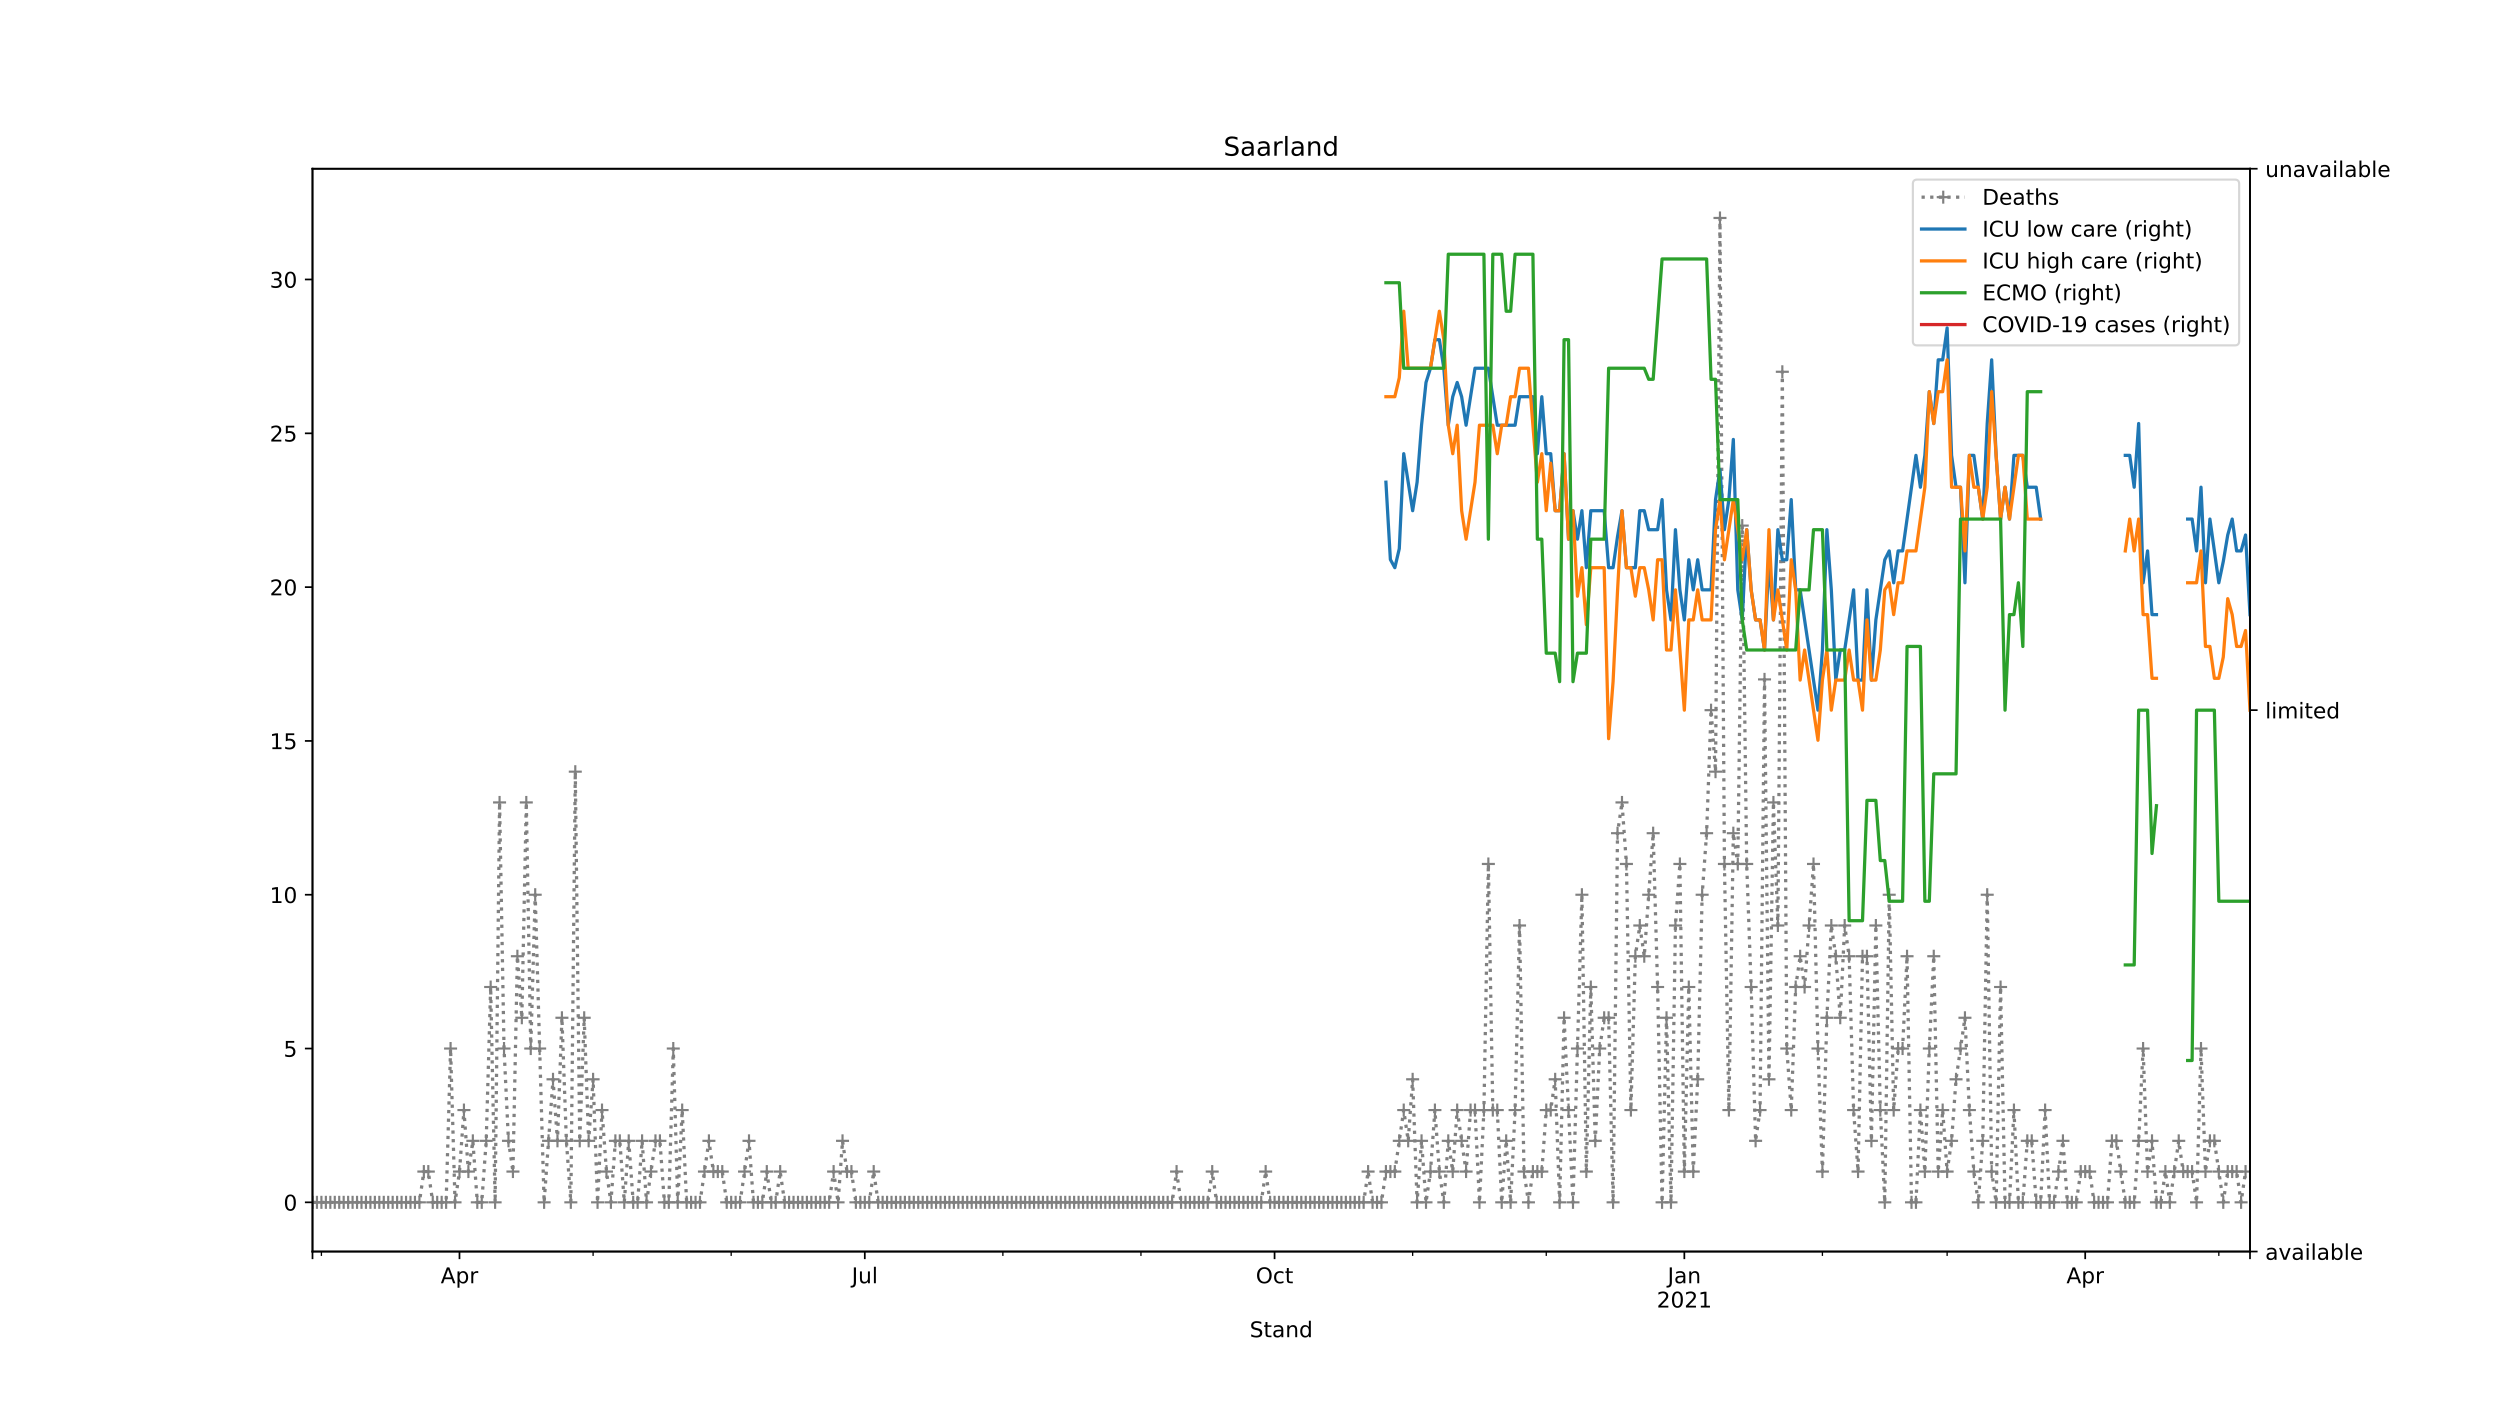 <?xml version="1.0" encoding="utf-8" standalone="no"?>
<!DOCTYPE svg PUBLIC "-//W3C//DTD SVG 1.1//EN"
  "http://www.w3.org/Graphics/SVG/1.1/DTD/svg11.dtd">
<!-- Created with matplotlib (https://matplotlib.org/) -->
<svg height="648pt" version="1.1" viewBox="0 0 1152 648" width="1152pt" xmlns="http://www.w3.org/2000/svg" xmlns:xlink="http://www.w3.org/1999/xlink">
 <defs>
  <style type="text/css">
*{stroke-linecap:butt;stroke-linejoin:round;}
  </style>
 </defs>
 <g id="figure_1">
  <g id="patch_1">
   <path d="M 0 648 
L 1152 648 
L 1152 0 
L 0 0 
z
" style="fill:#ffffff;"/>
  </g>
  <g id="axes_1">
   <g id="patch_2">
    <path d="M 144 576.72 
L 1036.8 576.72 
L 1036.8 77.76 
L 144 77.76 
z
" style="fill:#ffffff;"/>
   </g>
   <g id="matplotlib.axis_1">
    <g id="xtick_1">
     <g id="line2d_1">
      <defs>
       <path d="M 0 0 
L 0 3.5 
" id="m3769ae5843" style="stroke:#000000;stroke-width:0.8;"/>
      </defs>
      <g>
       <use style="stroke:#000000;stroke-width:0.8;" x="144" xlink:href="#m3769ae5843" y="576.72"/>
      </g>
     </g>
    </g>
    <g id="xtick_2">
     <g id="line2d_2">
      <g>
       <use style="stroke:#000000;stroke-width:0.8;" x="211.73" xlink:href="#m3769ae5843" y="576.72"/>
      </g>
     </g>
     <g id="text_1">
      <!-- Apr -->
      <defs>
       <path d="M 34.188 63.188 
L 20.797 26.906 
L 47.609 26.906 
z
M 28.609 72.906 
L 39.797 72.906 
L 67.578 0 
L 57.328 0 
L 50.688 18.703 
L 17.828 18.703 
L 11.188 0 
L 0.781 0 
z
" id="DejaVuSans-65"/>
       <path d="M 18.109 8.203 
L 18.109 -20.797 
L 9.078 -20.797 
L 9.078 54.688 
L 18.109 54.688 
L 18.109 46.391 
Q 20.953 51.266 25.266 53.625 
Q 29.594 56 35.594 56 
Q 45.562 56 51.781 48.094 
Q 58.016 40.188 58.016 27.297 
Q 58.016 14.406 51.781 6.484 
Q 45.562 -1.422 35.594 -1.422 
Q 29.594 -1.422 25.266 0.953 
Q 20.953 3.328 18.109 8.203 
z
M 48.688 27.297 
Q 48.688 37.203 44.609 42.844 
Q 40.531 48.484 33.406 48.484 
Q 26.266 48.484 22.188 42.844 
Q 18.109 37.203 18.109 27.297 
Q 18.109 17.391 22.188 11.75 
Q 26.266 6.109 33.406 6.109 
Q 40.531 6.109 44.609 11.75 
Q 48.688 17.391 48.688 27.297 
z
" id="DejaVuSans-112"/>
       <path d="M 41.109 46.297 
Q 39.594 47.172 37.812 47.578 
Q 36.031 48 33.891 48 
Q 26.266 48 22.188 43.047 
Q 18.109 38.094 18.109 28.812 
L 18.109 0 
L 9.078 0 
L 9.078 54.688 
L 18.109 54.688 
L 18.109 46.188 
Q 20.953 51.172 25.484 53.578 
Q 30.031 56 36.531 56 
Q 37.453 56 38.578 55.875 
Q 39.703 55.766 41.062 55.516 
z
" id="DejaVuSans-114"/>
      </defs>
      <g transform="translate(203.08 591.318)scale(0.1 -0.1)">
       <use xlink:href="#DejaVuSans-65"/>
       <use x="68.408" xlink:href="#DejaVuSans-112"/>
       <use x="131.885" xlink:href="#DejaVuSans-114"/>
      </g>
     </g>
    </g>
    <g id="xtick_3">
     <g id="line2d_3">
      <g>
       <use style="stroke:#000000;stroke-width:0.8;" x="398.499" xlink:href="#m3769ae5843" y="576.72"/>
      </g>
     </g>
     <g id="text_2">
      <!-- Jul -->
      <defs>
       <path d="M 9.812 72.906 
L 19.672 72.906 
L 19.672 5.078 
Q 19.672 -8.109 14.672 -14.062 
Q 9.672 -20.016 -1.422 -20.016 
L -5.172 -20.016 
L -5.172 -11.719 
L -2.094 -11.719 
Q 4.438 -11.719 7.125 -8.047 
Q 9.812 -4.391 9.812 5.078 
z
" id="DejaVuSans-74"/>
       <path d="M 8.5 21.578 
L 8.5 54.688 
L 17.484 54.688 
L 17.484 21.922 
Q 17.484 14.156 20.5 10.266 
Q 23.531 6.391 29.594 6.391 
Q 36.859 6.391 41.078 11.031 
Q 45.312 15.672 45.312 23.688 
L 45.312 54.688 
L 54.297 54.688 
L 54.297 0 
L 45.312 0 
L 45.312 8.406 
Q 42.047 3.422 37.719 1 
Q 33.406 -1.422 27.688 -1.422 
Q 18.266 -1.422 13.375 4.438 
Q 8.5 10.297 8.5 21.578 
z
M 31.109 56 
z
" id="DejaVuSans-117"/>
       <path d="M 9.422 75.984 
L 18.406 75.984 
L 18.406 0 
L 9.422 0 
z
" id="DejaVuSans-108"/>
      </defs>
      <g transform="translate(392.466 591.318)scale(0.1 -0.1)">
       <use xlink:href="#DejaVuSans-74"/>
       <use x="29.492" xlink:href="#DejaVuSans-117"/>
       <use x="92.871" xlink:href="#DejaVuSans-108"/>
      </g>
     </g>
    </g>
    <g id="xtick_4">
     <g id="line2d_4">
      <g>
       <use style="stroke:#000000;stroke-width:0.8;" x="587.321" xlink:href="#m3769ae5843" y="576.72"/>
      </g>
     </g>
     <g id="text_3">
      <!-- Oct -->
      <defs>
       <path d="M 39.406 66.219 
Q 28.656 66.219 22.328 58.203 
Q 16.016 50.203 16.016 36.375 
Q 16.016 22.609 22.328 14.594 
Q 28.656 6.594 39.406 6.594 
Q 50.141 6.594 56.422 14.594 
Q 62.703 22.609 62.703 36.375 
Q 62.703 50.203 56.422 58.203 
Q 50.141 66.219 39.406 66.219 
z
M 39.406 74.219 
Q 54.734 74.219 63.906 63.938 
Q 73.094 53.656 73.094 36.375 
Q 73.094 19.141 63.906 8.859 
Q 54.734 -1.422 39.406 -1.422 
Q 24.031 -1.422 14.812 8.828 
Q 5.609 19.094 5.609 36.375 
Q 5.609 53.656 14.812 63.938 
Q 24.031 74.219 39.406 74.219 
z
" id="DejaVuSans-79"/>
       <path d="M 48.781 52.594 
L 48.781 44.188 
Q 44.969 46.297 41.141 47.344 
Q 37.312 48.391 33.406 48.391 
Q 24.656 48.391 19.812 42.844 
Q 14.984 37.312 14.984 27.297 
Q 14.984 17.281 19.812 11.734 
Q 24.656 6.203 33.406 6.203 
Q 37.312 6.203 41.141 7.25 
Q 44.969 8.297 48.781 10.406 
L 48.781 2.094 
Q 45.016 0.344 40.984 -0.531 
Q 36.969 -1.422 32.422 -1.422 
Q 20.062 -1.422 12.781 6.344 
Q 5.516 14.109 5.516 27.297 
Q 5.516 40.672 12.859 48.328 
Q 20.219 56 33.016 56 
Q 37.156 56 41.109 55.141 
Q 45.062 54.297 48.781 52.594 
z
" id="DejaVuSans-99"/>
       <path d="M 18.312 70.219 
L 18.312 54.688 
L 36.812 54.688 
L 36.812 47.703 
L 18.312 47.703 
L 18.312 18.016 
Q 18.312 11.328 20.141 9.422 
Q 21.969 7.516 27.594 7.516 
L 36.812 7.516 
L 36.812 0 
L 27.594 0 
Q 17.188 0 13.234 3.875 
Q 9.281 7.766 9.281 18.016 
L 9.281 47.703 
L 2.688 47.703 
L 2.688 54.688 
L 9.281 54.688 
L 9.281 70.219 
z
" id="DejaVuSans-116"/>
      </defs>
      <g transform="translate(578.676 591.318)scale(0.1 -0.1)">
       <use xlink:href="#DejaVuSans-79"/>
       <use x="78.711" xlink:href="#DejaVuSans-99"/>
       <use x="133.691" xlink:href="#DejaVuSans-116"/>
      </g>
     </g>
    </g>
    <g id="xtick_5">
     <g id="line2d_5">
      <g>
       <use style="stroke:#000000;stroke-width:0.8;" x="776.143" xlink:href="#m3769ae5843" y="576.72"/>
      </g>
     </g>
     <g id="text_4">
      <!-- Jan -->
      <defs>
       <path d="M 34.281 27.484 
Q 23.391 27.484 19.188 25 
Q 14.984 22.516 14.984 16.5 
Q 14.984 11.719 18.141 8.906 
Q 21.297 6.109 26.703 6.109 
Q 34.188 6.109 38.703 11.406 
Q 43.219 16.703 43.219 25.484 
L 43.219 27.484 
z
M 52.203 31.203 
L 52.203 0 
L 43.219 0 
L 43.219 8.297 
Q 40.141 3.328 35.547 0.953 
Q 30.953 -1.422 24.312 -1.422 
Q 15.922 -1.422 10.953 3.297 
Q 6 8.016 6 15.922 
Q 6 25.141 12.172 29.828 
Q 18.359 34.516 30.609 34.516 
L 43.219 34.516 
L 43.219 35.406 
Q 43.219 41.609 39.141 45 
Q 35.062 48.391 27.688 48.391 
Q 23 48.391 18.547 47.266 
Q 14.109 46.141 10.016 43.891 
L 10.016 52.203 
Q 14.938 54.109 19.578 55.047 
Q 24.219 56 28.609 56 
Q 40.484 56 46.344 49.844 
Q 52.203 43.703 52.203 31.203 
z
" id="DejaVuSans-97"/>
       <path d="M 54.891 33.016 
L 54.891 0 
L 45.906 0 
L 45.906 32.719 
Q 45.906 40.484 42.875 44.328 
Q 39.844 48.188 33.797 48.188 
Q 26.516 48.188 22.312 43.547 
Q 18.109 38.922 18.109 30.906 
L 18.109 0 
L 9.078 0 
L 9.078 54.688 
L 18.109 54.688 
L 18.109 46.188 
Q 21.344 51.125 25.703 53.562 
Q 30.078 56 35.797 56 
Q 45.219 56 50.047 50.172 
Q 54.891 44.344 54.891 33.016 
z
" id="DejaVuSans-110"/>
      </defs>
      <g transform="translate(768.436 591.318)scale(0.1 -0.1)">
       <use xlink:href="#DejaVuSans-74"/>
       <use x="29.492" xlink:href="#DejaVuSans-97"/>
       <use x="90.771" xlink:href="#DejaVuSans-110"/>
      </g>
      <!-- 2021 -->
      <defs>
       <path d="M 19.188 8.297 
L 53.609 8.297 
L 53.609 0 
L 7.328 0 
L 7.328 8.297 
Q 12.938 14.109 22.625 23.891 
Q 32.328 33.688 34.812 36.531 
Q 39.547 41.844 41.422 45.531 
Q 43.312 49.219 43.312 52.781 
Q 43.312 58.594 39.234 62.25 
Q 35.156 65.922 28.609 65.922 
Q 23.969 65.922 18.812 64.312 
Q 13.672 62.703 7.812 59.422 
L 7.812 69.391 
Q 13.766 71.781 18.938 73 
Q 24.125 74.219 28.422 74.219 
Q 39.75 74.219 46.484 68.547 
Q 53.219 62.891 53.219 53.422 
Q 53.219 48.922 51.531 44.891 
Q 49.859 40.875 45.406 35.406 
Q 44.188 33.984 37.641 27.219 
Q 31.109 20.453 19.188 8.297 
z
" id="DejaVuSans-50"/>
       <path d="M 31.781 66.406 
Q 24.172 66.406 20.328 58.906 
Q 16.5 51.422 16.5 36.375 
Q 16.5 21.391 20.328 13.891 
Q 24.172 6.391 31.781 6.391 
Q 39.453 6.391 43.281 13.891 
Q 47.125 21.391 47.125 36.375 
Q 47.125 51.422 43.281 58.906 
Q 39.453 66.406 31.781 66.406 
z
M 31.781 74.219 
Q 44.047 74.219 50.516 64.516 
Q 56.984 54.828 56.984 36.375 
Q 56.984 17.969 50.516 8.266 
Q 44.047 -1.422 31.781 -1.422 
Q 19.531 -1.422 13.062 8.266 
Q 6.594 17.969 6.594 36.375 
Q 6.594 54.828 13.062 64.516 
Q 19.531 74.219 31.781 74.219 
z
" id="DejaVuSans-48"/>
       <path d="M 12.406 8.297 
L 28.516 8.297 
L 28.516 63.922 
L 10.984 60.406 
L 10.984 69.391 
L 28.422 72.906 
L 38.281 72.906 
L 38.281 8.297 
L 54.391 8.297 
L 54.391 0 
L 12.406 0 
z
" id="DejaVuSans-49"/>
      </defs>
      <g transform="translate(763.418 602.516)scale(0.1 -0.1)">
       <use xlink:href="#DejaVuSans-50"/>
       <use x="63.623" xlink:href="#DejaVuSans-48"/>
       <use x="127.246" xlink:href="#DejaVuSans-50"/>
       <use x="190.869" xlink:href="#DejaVuSans-49"/>
      </g>
     </g>
    </g>
    <g id="xtick_6">
     <g id="line2d_6">
      <g>
       <use style="stroke:#000000;stroke-width:0.8;" x="960.861" xlink:href="#m3769ae5843" y="576.72"/>
      </g>
     </g>
     <g id="text_5">
      <!-- Apr -->
      <g transform="translate(952.211 591.318)scale(0.1 -0.1)">
       <use xlink:href="#DejaVuSans-65"/>
       <use x="68.408" xlink:href="#DejaVuSans-112"/>
       <use x="131.885" xlink:href="#DejaVuSans-114"/>
      </g>
     </g>
    </g>
    <g id="xtick_7">
     <g id="line2d_7">
      <g>
       <use style="stroke:#000000;stroke-width:0.8;" x="1036.8" xlink:href="#m3769ae5843" y="576.72"/>
      </g>
     </g>
    </g>
    <g id="xtick_8">
     <g id="line2d_8">
      <defs>
       <path d="M 0 0 
L 0 2 
" id="mbb2cc5e906" style="stroke:#000000;stroke-width:0.6;"/>
      </defs>
      <g>
       <use style="stroke:#000000;stroke-width:0.6;" x="148.105" xlink:href="#mbb2cc5e906" y="576.72"/>
      </g>
     </g>
    </g>
    <g id="xtick_9">
     <g id="line2d_9">
      <g>
       <use style="stroke:#000000;stroke-width:0.6;" x="273.302" xlink:href="#mbb2cc5e906" y="576.72"/>
      </g>
     </g>
    </g>
    <g id="xtick_10">
     <g id="line2d_10">
      <g>
       <use style="stroke:#000000;stroke-width:0.6;" x="336.927" xlink:href="#mbb2cc5e906" y="576.72"/>
      </g>
     </g>
    </g>
    <g id="xtick_11">
     <g id="line2d_11">
      <g>
       <use style="stroke:#000000;stroke-width:0.6;" x="462.124" xlink:href="#mbb2cc5e906" y="576.72"/>
      </g>
     </g>
    </g>
    <g id="xtick_12">
     <g id="line2d_12">
      <g>
       <use style="stroke:#000000;stroke-width:0.6;" x="525.749" xlink:href="#mbb2cc5e906" y="576.72"/>
      </g>
     </g>
    </g>
    <g id="xtick_13">
     <g id="line2d_13">
      <g>
       <use style="stroke:#000000;stroke-width:0.6;" x="650.946" xlink:href="#mbb2cc5e906" y="576.72"/>
      </g>
     </g>
    </g>
    <g id="xtick_14">
     <g id="line2d_14">
      <g>
       <use style="stroke:#000000;stroke-width:0.6;" x="712.519" xlink:href="#mbb2cc5e906" y="576.72"/>
      </g>
     </g>
    </g>
    <g id="xtick_15">
     <g id="line2d_15">
      <g>
       <use style="stroke:#000000;stroke-width:0.6;" x="839.768" xlink:href="#mbb2cc5e906" y="576.72"/>
      </g>
     </g>
    </g>
    <g id="xtick_16">
     <g id="line2d_16">
      <g>
       <use style="stroke:#000000;stroke-width:0.6;" x="897.236" xlink:href="#mbb2cc5e906" y="576.72"/>
      </g>
     </g>
    </g>
    <g id="xtick_17">
     <g id="line2d_17">
      <g>
       <use style="stroke:#000000;stroke-width:0.6;" x="1022.433" xlink:href="#mbb2cc5e906" y="576.72"/>
      </g>
     </g>
    </g>
    <g id="text_6">
     <!-- Stand -->
     <defs>
      <path d="M 53.516 70.516 
L 53.516 60.891 
Q 47.906 63.578 42.922 64.891 
Q 37.938 66.219 33.297 66.219 
Q 25.25 66.219 20.875 63.094 
Q 16.5 59.969 16.5 54.203 
Q 16.5 49.359 19.406 46.891 
Q 22.312 44.438 30.422 42.922 
L 36.375 41.703 
Q 47.406 39.594 52.656 34.297 
Q 57.906 29 57.906 20.125 
Q 57.906 9.516 50.797 4.047 
Q 43.703 -1.422 29.984 -1.422 
Q 24.812 -1.422 18.969 -0.25 
Q 13.141 0.922 6.891 3.219 
L 6.891 13.375 
Q 12.891 10.016 18.656 8.297 
Q 24.422 6.594 29.984 6.594 
Q 38.422 6.594 43.016 9.906 
Q 47.609 13.234 47.609 19.391 
Q 47.609 24.75 44.312 27.781 
Q 41.016 30.812 33.5 32.328 
L 27.484 33.5 
Q 16.453 35.688 11.516 40.375 
Q 6.594 45.062 6.594 53.422 
Q 6.594 63.094 13.406 68.656 
Q 20.219 74.219 32.172 74.219 
Q 37.312 74.219 42.625 73.281 
Q 47.953 72.359 53.516 70.516 
z
" id="DejaVuSans-83"/>
      <path d="M 45.406 46.391 
L 45.406 75.984 
L 54.391 75.984 
L 54.391 0 
L 45.406 0 
L 45.406 8.203 
Q 42.578 3.328 38.25 0.953 
Q 33.938 -1.422 27.875 -1.422 
Q 17.969 -1.422 11.734 6.484 
Q 5.516 14.406 5.516 27.297 
Q 5.516 40.188 11.734 48.094 
Q 17.969 56 27.875 56 
Q 33.938 56 38.25 53.625 
Q 42.578 51.266 45.406 46.391 
z
M 14.797 27.297 
Q 14.797 17.391 18.875 11.75 
Q 22.953 6.109 30.078 6.109 
Q 37.203 6.109 41.297 11.75 
Q 45.406 17.391 45.406 27.297 
Q 45.406 37.203 41.297 42.844 
Q 37.203 48.484 30.078 48.484 
Q 22.953 48.484 18.875 42.844 
Q 14.797 37.203 14.797 27.297 
z
" id="DejaVuSans-100"/>
     </defs>
     <g transform="translate(575.859 616.194)scale(0.1 -0.1)">
      <use xlink:href="#DejaVuSans-83"/>
      <use x="63.477" xlink:href="#DejaVuSans-116"/>
      <use x="102.686" xlink:href="#DejaVuSans-97"/>
      <use x="163.965" xlink:href="#DejaVuSans-110"/>
      <use x="227.344" xlink:href="#DejaVuSans-100"/>
     </g>
    </g>
   </g>
   <g id="matplotlib.axis_2">
    <g id="ytick_1">
     <g id="line2d_18">
      <defs>
       <path d="M 0 0 
L -3.5 0 
" id="m72e36592ef" style="stroke:#000000;stroke-width:0.8;"/>
      </defs>
      <g>
       <use style="stroke:#000000;stroke-width:0.8;" x="144" xlink:href="#m72e36592ef" y="554.04"/>
      </g>
     </g>
     <g id="text_7">
      <!-- 0 -->
      <g transform="translate(130.637 557.839)scale(0.1 -0.1)">
       <use xlink:href="#DejaVuSans-48"/>
      </g>
     </g>
    </g>
    <g id="ytick_2">
     <g id="line2d_19">
      <g>
       <use style="stroke:#000000;stroke-width:0.8;" x="144" xlink:href="#m72e36592ef" y="483.165"/>
      </g>
     </g>
     <g id="text_8">
      <!-- 5 -->
      <defs>
       <path d="M 10.797 72.906 
L 49.516 72.906 
L 49.516 64.594 
L 19.828 64.594 
L 19.828 46.734 
Q 21.969 47.469 24.109 47.828 
Q 26.266 48.188 28.422 48.188 
Q 40.625 48.188 47.75 41.5 
Q 54.891 34.812 54.891 23.391 
Q 54.891 11.625 47.562 5.094 
Q 40.234 -1.422 26.906 -1.422 
Q 22.312 -1.422 17.547 -0.641 
Q 12.797 0.141 7.719 1.703 
L 7.719 11.625 
Q 12.109 9.234 16.797 8.062 
Q 21.484 6.891 26.703 6.891 
Q 35.156 6.891 40.078 11.328 
Q 45.016 15.766 45.016 23.391 
Q 45.016 31 40.078 35.438 
Q 35.156 39.891 26.703 39.891 
Q 22.75 39.891 18.812 39.016 
Q 14.891 38.141 10.797 36.281 
z
" id="DejaVuSans-53"/>
      </defs>
      <g transform="translate(130.637 486.964)scale(0.1 -0.1)">
       <use xlink:href="#DejaVuSans-53"/>
      </g>
     </g>
    </g>
    <g id="ytick_3">
     <g id="line2d_20">
      <g>
       <use style="stroke:#000000;stroke-width:0.8;" x="144" xlink:href="#m72e36592ef" y="412.29"/>
      </g>
     </g>
     <g id="text_9">
      <!-- 10 -->
      <g transform="translate(124.275 416.089)scale(0.1 -0.1)">
       <use xlink:href="#DejaVuSans-49"/>
       <use x="63.623" xlink:href="#DejaVuSans-48"/>
      </g>
     </g>
    </g>
    <g id="ytick_4">
     <g id="line2d_21">
      <g>
       <use style="stroke:#000000;stroke-width:0.8;" x="144" xlink:href="#m72e36592ef" y="341.415"/>
      </g>
     </g>
     <g id="text_10">
      <!-- 15 -->
      <g transform="translate(124.275 345.214)scale(0.1 -0.1)">
       <use xlink:href="#DejaVuSans-49"/>
       <use x="63.623" xlink:href="#DejaVuSans-53"/>
      </g>
     </g>
    </g>
    <g id="ytick_5">
     <g id="line2d_22">
      <g>
       <use style="stroke:#000000;stroke-width:0.8;" x="144" xlink:href="#m72e36592ef" y="270.54"/>
      </g>
     </g>
     <g id="text_11">
      <!-- 20 -->
      <g transform="translate(124.275 274.339)scale(0.1 -0.1)">
       <use xlink:href="#DejaVuSans-50"/>
       <use x="63.623" xlink:href="#DejaVuSans-48"/>
      </g>
     </g>
    </g>
    <g id="ytick_6">
     <g id="line2d_23">
      <g>
       <use style="stroke:#000000;stroke-width:0.8;" x="144" xlink:href="#m72e36592ef" y="199.665"/>
      </g>
     </g>
     <g id="text_12">
      <!-- 25 -->
      <g transform="translate(124.275 203.464)scale(0.1 -0.1)">
       <use xlink:href="#DejaVuSans-50"/>
       <use x="63.623" xlink:href="#DejaVuSans-53"/>
      </g>
     </g>
    </g>
    <g id="ytick_7">
     <g id="line2d_24">
      <g>
       <use style="stroke:#000000;stroke-width:0.8;" x="144" xlink:href="#m72e36592ef" y="128.79"/>
      </g>
     </g>
     <g id="text_13">
      <!-- 30 -->
      <defs>
       <path d="M 40.578 39.312 
Q 47.656 37.797 51.625 33 
Q 55.609 28.219 55.609 21.188 
Q 55.609 10.406 48.188 4.484 
Q 40.766 -1.422 27.094 -1.422 
Q 22.516 -1.422 17.656 -0.516 
Q 12.797 0.391 7.625 2.203 
L 7.625 11.719 
Q 11.719 9.328 16.594 8.109 
Q 21.484 6.891 26.812 6.891 
Q 36.078 6.891 40.938 10.547 
Q 45.797 14.203 45.797 21.188 
Q 45.797 27.641 41.281 31.266 
Q 36.766 34.906 28.719 34.906 
L 20.219 34.906 
L 20.219 43.016 
L 29.109 43.016 
Q 36.375 43.016 40.234 45.922 
Q 44.094 48.828 44.094 54.297 
Q 44.094 59.906 40.109 62.906 
Q 36.141 65.922 28.719 65.922 
Q 24.656 65.922 20.016 65.031 
Q 15.375 64.156 9.812 62.312 
L 9.812 71.094 
Q 15.438 72.656 20.344 73.438 
Q 25.25 74.219 29.594 74.219 
Q 40.828 74.219 47.359 69.109 
Q 53.906 64.016 53.906 55.328 
Q 53.906 49.266 50.438 45.094 
Q 46.969 40.922 40.578 39.312 
z
" id="DejaVuSans-51"/>
      </defs>
      <g transform="translate(124.275 132.589)scale(0.1 -0.1)">
       <use xlink:href="#DejaVuSans-51"/>
       <use x="63.623" xlink:href="#DejaVuSans-48"/>
      </g>
     </g>
    </g>
   </g>
   <g id="line2d_25">
    <path clip-path="url(#p568712a88d)" d="M 144 554.04 
L 193.258 554.04 
L 195.31 539.865 
L 197.363 539.865 
L 199.415 554.04 
L 205.572 554.04 
L 207.625 483.165 
L 209.677 554.04 
L 211.73 539.865 
L 213.782 511.515 
L 215.834 539.865 
L 217.887 525.69 
L 219.939 554.04 
L 221.992 554.04 
L 224.044 525.69 
L 226.097 454.815 
L 228.149 554.04 
L 230.201 369.765 
L 232.254 483.165 
L 234.306 525.69 
L 236.359 539.865 
L 238.411 440.64 
L 240.463 468.99 
L 242.516 369.765 
L 244.568 483.165 
L 246.621 412.29 
L 250.726 554.04 
L 254.83 497.34 
L 256.883 525.69 
L 258.935 468.99 
L 260.988 525.69 
L 263.04 554.04 
L 265.092 355.59 
L 267.145 525.69 
L 269.197 468.99 
L 271.25 525.69 
L 273.302 497.34 
L 275.354 554.04 
L 277.407 511.515 
L 279.459 539.865 
L 281.512 554.04 
L 283.564 525.69 
L 285.617 525.69 
L 287.669 554.04 
L 289.721 525.69 
L 291.774 554.04 
L 293.826 554.04 
L 295.879 525.69 
L 297.931 554.04 
L 302.036 525.69 
L 304.088 525.69 
L 306.141 554.04 
L 308.193 554.04 
L 310.246 483.165 
L 312.298 554.04 
L 314.35 511.515 
L 316.403 554.04 
L 322.56 554.04 
L 326.665 525.69 
L 328.717 539.865 
L 332.822 539.865 
L 334.874 554.04 
L 341.032 554.04 
L 345.137 525.69 
L 347.189 554.04 
L 351.294 554.04 
L 353.346 539.865 
L 355.399 554.04 
L 357.451 554.04 
L 359.503 539.865 
L 361.556 554.04 
L 382.08 554.04 
L 384.132 539.865 
L 386.185 554.04 
L 388.237 525.69 
L 390.29 539.865 
L 392.342 539.865 
L 394.394 554.04 
L 400.552 554.04 
L 402.604 539.865 
L 404.657 554.04 
L 540.116 554.04 
L 542.168 539.865 
L 544.221 554.04 
L 556.535 554.04 
L 558.588 539.865 
L 560.64 554.04 
L 581.164 554.04 
L 583.217 539.865 
L 585.269 554.04 
L 628.37 554.04 
L 630.422 539.865 
L 632.474 554.04 
L 636.579 554.04 
L 638.632 539.865 
L 642.737 539.865 
L 646.841 511.515 
L 648.894 525.69 
L 650.946 497.34 
L 652.999 554.04 
L 655.051 525.69 
L 657.103 554.04 
L 659.156 539.865 
L 661.208 511.515 
L 663.261 539.865 
L 665.313 554.04 
L 667.366 525.69 
L 669.418 539.865 
L 671.47 511.515 
L 675.575 539.865 
L 677.628 511.515 
L 679.68 511.515 
L 681.732 554.04 
L 683.785 511.515 
L 685.837 398.115 
L 687.89 511.515 
L 689.942 511.515 
L 691.994 554.04 
L 694.047 525.69 
L 696.099 554.04 
L 698.152 511.515 
L 700.204 426.465 
L 702.257 539.865 
L 704.309 554.04 
L 706.361 539.865 
L 710.466 539.865 
L 712.519 511.515 
L 714.571 511.515 
L 716.623 497.34 
L 718.676 554.04 
L 720.728 468.99 
L 724.833 554.04 
L 728.938 412.29 
L 730.99 539.865 
L 733.043 454.815 
L 735.095 525.69 
L 737.148 483.165 
L 739.2 468.99 
L 741.252 468.99 
L 743.305 554.04 
L 745.357 383.94 
L 747.41 369.765 
L 749.462 398.115 
L 751.514 511.515 
L 753.567 440.64 
L 755.619 426.465 
L 757.672 440.64 
L 761.777 383.94 
L 763.829 454.815 
L 765.881 554.04 
L 767.934 468.99 
L 769.986 554.04 
L 772.039 426.465 
L 774.091 398.115 
L 776.143 539.865 
L 778.196 454.815 
L 780.248 539.865 
L 782.301 497.34 
L 784.353 412.29 
L 786.406 383.94 
L 788.458 327.24 
L 790.51 355.59 
L 792.563 100.44 
L 794.615 398.115 
L 796.668 511.515 
L 798.72 383.94 
L 800.772 398.115 
L 802.825 242.19 
L 804.877 398.115 
L 806.93 454.815 
L 808.982 525.69 
L 811.034 511.515 
L 813.087 313.065 
L 815.139 497.34 
L 817.192 369.765 
L 819.244 426.465 
L 821.297 171.315 
L 823.349 483.165 
L 825.401 511.515 
L 827.454 454.815 
L 829.506 440.64 
L 831.559 454.815 
L 835.663 398.115 
L 837.716 483.165 
L 839.768 539.865 
L 841.821 468.99 
L 843.873 426.465 
L 845.926 440.64 
L 847.978 468.99 
L 850.03 426.465 
L 852.083 440.64 
L 854.135 511.515 
L 856.188 539.865 
L 858.24 440.64 
L 860.292 440.64 
L 862.345 525.69 
L 864.397 426.465 
L 866.45 511.515 
L 868.502 554.04 
L 870.554 412.29 
L 872.607 511.515 
L 874.659 483.165 
L 876.712 483.165 
L 878.764 440.64 
L 880.817 554.04 
L 882.869 554.04 
L 884.921 511.515 
L 886.974 539.865 
L 889.026 483.165 
L 891.079 440.64 
L 893.131 539.865 
L 895.183 511.515 
L 897.236 539.865 
L 899.288 525.69 
L 901.341 497.34 
L 905.446 468.99 
L 907.498 511.515 
L 909.55 539.865 
L 911.603 554.04 
L 913.655 525.69 
L 915.708 412.29 
L 917.76 539.865 
L 919.812 554.04 
L 921.865 454.815 
L 923.917 554.04 
L 925.97 554.04 
L 928.022 511.515 
L 930.074 554.04 
L 932.127 554.04 
L 934.179 525.69 
L 936.232 525.69 
L 938.284 554.04 
L 940.337 554.04 
L 942.389 511.515 
L 944.441 554.04 
L 946.494 554.04 
L 950.599 525.69 
L 952.651 554.04 
L 956.756 554.04 
L 958.808 539.865 
L 962.913 539.865 
L 964.966 554.04 
L 971.123 554.04 
L 973.175 525.69 
L 975.228 525.69 
L 979.332 554.04 
L 983.437 554.04 
L 985.49 525.69 
L 987.542 483.165 
L 989.594 539.865 
L 991.647 525.69 
L 993.699 554.04 
L 995.752 554.04 
L 997.804 539.865 
L 999.857 554.04 
L 1003.961 525.69 
L 1006.014 539.865 
L 1010.119 539.865 
L 1012.171 554.04 
L 1014.223 483.165 
L 1016.276 539.865 
L 1018.328 525.69 
L 1020.381 525.69 
L 1024.486 554.04 
L 1026.538 539.865 
L 1030.643 539.865 
L 1032.695 554.04 
L 1034.748 539.865 
L 1034.748 539.865 
" style="fill:none;stroke:#808080;stroke-dasharray:1.5,2.475;stroke-dashoffset:0;stroke-width:1.5;"/>
    <defs>
     <path d="M -3 0 
L 3 0 
M 0 3 
L 0 -3 
" id="m600428ad0f" style="stroke:#808080;"/>
    </defs>
    <g clip-path="url(#p568712a88d)">
     <use style="fill:#808080;stroke:#808080;" x="144" xlink:href="#m600428ad0f" y="554.04"/>
     <use style="fill:#808080;stroke:#808080;" x="146.052" xlink:href="#m600428ad0f" y="554.04"/>
     <use style="fill:#808080;stroke:#808080;" x="148.105" xlink:href="#m600428ad0f" y="554.04"/>
     <use style="fill:#808080;stroke:#808080;" x="150.157" xlink:href="#m600428ad0f" y="554.04"/>
     <use style="fill:#808080;stroke:#808080;" x="152.21" xlink:href="#m600428ad0f" y="554.04"/>
     <use style="fill:#808080;stroke:#808080;" x="154.262" xlink:href="#m600428ad0f" y="554.04"/>
     <use style="fill:#808080;stroke:#808080;" x="156.314" xlink:href="#m600428ad0f" y="554.04"/>
     <use style="fill:#808080;stroke:#808080;" x="158.367" xlink:href="#m600428ad0f" y="554.04"/>
     <use style="fill:#808080;stroke:#808080;" x="160.419" xlink:href="#m600428ad0f" y="554.04"/>
     <use style="fill:#808080;stroke:#808080;" x="162.472" xlink:href="#m600428ad0f" y="554.04"/>
     <use style="fill:#808080;stroke:#808080;" x="164.524" xlink:href="#m600428ad0f" y="554.04"/>
     <use style="fill:#808080;stroke:#808080;" x="166.577" xlink:href="#m600428ad0f" y="554.04"/>
     <use style="fill:#808080;stroke:#808080;" x="168.629" xlink:href="#m600428ad0f" y="554.04"/>
     <use style="fill:#808080;stroke:#808080;" x="170.681" xlink:href="#m600428ad0f" y="554.04"/>
     <use style="fill:#808080;stroke:#808080;" x="172.734" xlink:href="#m600428ad0f" y="554.04"/>
     <use style="fill:#808080;stroke:#808080;" x="174.786" xlink:href="#m600428ad0f" y="554.04"/>
     <use style="fill:#808080;stroke:#808080;" x="176.839" xlink:href="#m600428ad0f" y="554.04"/>
     <use style="fill:#808080;stroke:#808080;" x="178.891" xlink:href="#m600428ad0f" y="554.04"/>
     <use style="fill:#808080;stroke:#808080;" x="180.943" xlink:href="#m600428ad0f" y="554.04"/>
     <use style="fill:#808080;stroke:#808080;" x="182.996" xlink:href="#m600428ad0f" y="554.04"/>
     <use style="fill:#808080;stroke:#808080;" x="185.048" xlink:href="#m600428ad0f" y="554.04"/>
     <use style="fill:#808080;stroke:#808080;" x="187.101" xlink:href="#m600428ad0f" y="554.04"/>
     <use style="fill:#808080;stroke:#808080;" x="189.153" xlink:href="#m600428ad0f" y="554.04"/>
     <use style="fill:#808080;stroke:#808080;" x="191.206" xlink:href="#m600428ad0f" y="554.04"/>
     <use style="fill:#808080;stroke:#808080;" x="193.258" xlink:href="#m600428ad0f" y="554.04"/>
     <use style="fill:#808080;stroke:#808080;" x="195.31" xlink:href="#m600428ad0f" y="539.865"/>
     <use style="fill:#808080;stroke:#808080;" x="197.363" xlink:href="#m600428ad0f" y="539.865"/>
     <use style="fill:#808080;stroke:#808080;" x="199.415" xlink:href="#m600428ad0f" y="554.04"/>
     <use style="fill:#808080;stroke:#808080;" x="201.468" xlink:href="#m600428ad0f" y="554.04"/>
     <use style="fill:#808080;stroke:#808080;" x="203.52" xlink:href="#m600428ad0f" y="554.04"/>
     <use style="fill:#808080;stroke:#808080;" x="205.572" xlink:href="#m600428ad0f" y="554.04"/>
     <use style="fill:#808080;stroke:#808080;" x="207.625" xlink:href="#m600428ad0f" y="483.165"/>
     <use style="fill:#808080;stroke:#808080;" x="209.677" xlink:href="#m600428ad0f" y="554.04"/>
     <use style="fill:#808080;stroke:#808080;" x="211.73" xlink:href="#m600428ad0f" y="539.865"/>
     <use style="fill:#808080;stroke:#808080;" x="213.782" xlink:href="#m600428ad0f" y="511.515"/>
     <use style="fill:#808080;stroke:#808080;" x="215.834" xlink:href="#m600428ad0f" y="539.865"/>
     <use style="fill:#808080;stroke:#808080;" x="217.887" xlink:href="#m600428ad0f" y="525.69"/>
     <use style="fill:#808080;stroke:#808080;" x="219.939" xlink:href="#m600428ad0f" y="554.04"/>
     <use style="fill:#808080;stroke:#808080;" x="221.992" xlink:href="#m600428ad0f" y="554.04"/>
     <use style="fill:#808080;stroke:#808080;" x="224.044" xlink:href="#m600428ad0f" y="525.69"/>
     <use style="fill:#808080;stroke:#808080;" x="226.097" xlink:href="#m600428ad0f" y="454.815"/>
     <use style="fill:#808080;stroke:#808080;" x="228.149" xlink:href="#m600428ad0f" y="554.04"/>
     <use style="fill:#808080;stroke:#808080;" x="230.201" xlink:href="#m600428ad0f" y="369.765"/>
     <use style="fill:#808080;stroke:#808080;" x="232.254" xlink:href="#m600428ad0f" y="483.165"/>
     <use style="fill:#808080;stroke:#808080;" x="234.306" xlink:href="#m600428ad0f" y="525.69"/>
     <use style="fill:#808080;stroke:#808080;" x="236.359" xlink:href="#m600428ad0f" y="539.865"/>
     <use style="fill:#808080;stroke:#808080;" x="238.411" xlink:href="#m600428ad0f" y="440.64"/>
     <use style="fill:#808080;stroke:#808080;" x="240.463" xlink:href="#m600428ad0f" y="468.99"/>
     <use style="fill:#808080;stroke:#808080;" x="242.516" xlink:href="#m600428ad0f" y="369.765"/>
     <use style="fill:#808080;stroke:#808080;" x="244.568" xlink:href="#m600428ad0f" y="483.165"/>
     <use style="fill:#808080;stroke:#808080;" x="246.621" xlink:href="#m600428ad0f" y="412.29"/>
     <use style="fill:#808080;stroke:#808080;" x="248.673" xlink:href="#m600428ad0f" y="483.165"/>
     <use style="fill:#808080;stroke:#808080;" x="250.726" xlink:href="#m600428ad0f" y="554.04"/>
     <use style="fill:#808080;stroke:#808080;" x="252.778" xlink:href="#m600428ad0f" y="525.69"/>
     <use style="fill:#808080;stroke:#808080;" x="254.83" xlink:href="#m600428ad0f" y="497.34"/>
     <use style="fill:#808080;stroke:#808080;" x="256.883" xlink:href="#m600428ad0f" y="525.69"/>
     <use style="fill:#808080;stroke:#808080;" x="258.935" xlink:href="#m600428ad0f" y="468.99"/>
     <use style="fill:#808080;stroke:#808080;" x="260.988" xlink:href="#m600428ad0f" y="525.69"/>
     <use style="fill:#808080;stroke:#808080;" x="263.04" xlink:href="#m600428ad0f" y="554.04"/>
     <use style="fill:#808080;stroke:#808080;" x="265.092" xlink:href="#m600428ad0f" y="355.59"/>
     <use style="fill:#808080;stroke:#808080;" x="267.145" xlink:href="#m600428ad0f" y="525.69"/>
     <use style="fill:#808080;stroke:#808080;" x="269.197" xlink:href="#m600428ad0f" y="468.99"/>
     <use style="fill:#808080;stroke:#808080;" x="271.25" xlink:href="#m600428ad0f" y="525.69"/>
     <use style="fill:#808080;stroke:#808080;" x="273.302" xlink:href="#m600428ad0f" y="497.34"/>
     <use style="fill:#808080;stroke:#808080;" x="275.354" xlink:href="#m600428ad0f" y="554.04"/>
     <use style="fill:#808080;stroke:#808080;" x="277.407" xlink:href="#m600428ad0f" y="511.515"/>
     <use style="fill:#808080;stroke:#808080;" x="279.459" xlink:href="#m600428ad0f" y="539.865"/>
     <use style="fill:#808080;stroke:#808080;" x="281.512" xlink:href="#m600428ad0f" y="554.04"/>
     <use style="fill:#808080;stroke:#808080;" x="283.564" xlink:href="#m600428ad0f" y="525.69"/>
     <use style="fill:#808080;stroke:#808080;" x="285.617" xlink:href="#m600428ad0f" y="525.69"/>
     <use style="fill:#808080;stroke:#808080;" x="287.669" xlink:href="#m600428ad0f" y="554.04"/>
     <use style="fill:#808080;stroke:#808080;" x="289.721" xlink:href="#m600428ad0f" y="525.69"/>
     <use style="fill:#808080;stroke:#808080;" x="291.774" xlink:href="#m600428ad0f" y="554.04"/>
     <use style="fill:#808080;stroke:#808080;" x="293.826" xlink:href="#m600428ad0f" y="554.04"/>
     <use style="fill:#808080;stroke:#808080;" x="295.879" xlink:href="#m600428ad0f" y="525.69"/>
     <use style="fill:#808080;stroke:#808080;" x="297.931" xlink:href="#m600428ad0f" y="554.04"/>
     <use style="fill:#808080;stroke:#808080;" x="299.983" xlink:href="#m600428ad0f" y="539.865"/>
     <use style="fill:#808080;stroke:#808080;" x="302.036" xlink:href="#m600428ad0f" y="525.69"/>
     <use style="fill:#808080;stroke:#808080;" x="304.088" xlink:href="#m600428ad0f" y="525.69"/>
     <use style="fill:#808080;stroke:#808080;" x="306.141" xlink:href="#m600428ad0f" y="554.04"/>
     <use style="fill:#808080;stroke:#808080;" x="308.193" xlink:href="#m600428ad0f" y="554.04"/>
     <use style="fill:#808080;stroke:#808080;" x="310.246" xlink:href="#m600428ad0f" y="483.165"/>
     <use style="fill:#808080;stroke:#808080;" x="312.298" xlink:href="#m600428ad0f" y="554.04"/>
     <use style="fill:#808080;stroke:#808080;" x="314.35" xlink:href="#m600428ad0f" y="511.515"/>
     <use style="fill:#808080;stroke:#808080;" x="316.403" xlink:href="#m600428ad0f" y="554.04"/>
     <use style="fill:#808080;stroke:#808080;" x="318.455" xlink:href="#m600428ad0f" y="554.04"/>
     <use style="fill:#808080;stroke:#808080;" x="320.508" xlink:href="#m600428ad0f" y="554.04"/>
     <use style="fill:#808080;stroke:#808080;" x="322.56" xlink:href="#m600428ad0f" y="554.04"/>
     <use style="fill:#808080;stroke:#808080;" x="324.612" xlink:href="#m600428ad0f" y="539.865"/>
     <use style="fill:#808080;stroke:#808080;" x="326.665" xlink:href="#m600428ad0f" y="525.69"/>
     <use style="fill:#808080;stroke:#808080;" x="328.717" xlink:href="#m600428ad0f" y="539.865"/>
     <use style="fill:#808080;stroke:#808080;" x="330.77" xlink:href="#m600428ad0f" y="539.865"/>
     <use style="fill:#808080;stroke:#808080;" x="332.822" xlink:href="#m600428ad0f" y="539.865"/>
     <use style="fill:#808080;stroke:#808080;" x="334.874" xlink:href="#m600428ad0f" y="554.04"/>
     <use style="fill:#808080;stroke:#808080;" x="336.927" xlink:href="#m600428ad0f" y="554.04"/>
     <use style="fill:#808080;stroke:#808080;" x="338.979" xlink:href="#m600428ad0f" y="554.04"/>
     <use style="fill:#808080;stroke:#808080;" x="341.032" xlink:href="#m600428ad0f" y="554.04"/>
     <use style="fill:#808080;stroke:#808080;" x="343.084" xlink:href="#m600428ad0f" y="539.865"/>
     <use style="fill:#808080;stroke:#808080;" x="345.137" xlink:href="#m600428ad0f" y="525.69"/>
     <use style="fill:#808080;stroke:#808080;" x="347.189" xlink:href="#m600428ad0f" y="554.04"/>
     <use style="fill:#808080;stroke:#808080;" x="349.241" xlink:href="#m600428ad0f" y="554.04"/>
     <use style="fill:#808080;stroke:#808080;" x="351.294" xlink:href="#m600428ad0f" y="554.04"/>
     <use style="fill:#808080;stroke:#808080;" x="353.346" xlink:href="#m600428ad0f" y="539.865"/>
     <use style="fill:#808080;stroke:#808080;" x="355.399" xlink:href="#m600428ad0f" y="554.04"/>
     <use style="fill:#808080;stroke:#808080;" x="357.451" xlink:href="#m600428ad0f" y="554.04"/>
     <use style="fill:#808080;stroke:#808080;" x="359.503" xlink:href="#m600428ad0f" y="539.865"/>
     <use style="fill:#808080;stroke:#808080;" x="361.556" xlink:href="#m600428ad0f" y="554.04"/>
     <use style="fill:#808080;stroke:#808080;" x="363.608" xlink:href="#m600428ad0f" y="554.04"/>
     <use style="fill:#808080;stroke:#808080;" x="365.661" xlink:href="#m600428ad0f" y="554.04"/>
     <use style="fill:#808080;stroke:#808080;" x="367.713" xlink:href="#m600428ad0f" y="554.04"/>
     <use style="fill:#808080;stroke:#808080;" x="369.766" xlink:href="#m600428ad0f" y="554.04"/>
     <use style="fill:#808080;stroke:#808080;" x="371.818" xlink:href="#m600428ad0f" y="554.04"/>
     <use style="fill:#808080;stroke:#808080;" x="373.87" xlink:href="#m600428ad0f" y="554.04"/>
     <use style="fill:#808080;stroke:#808080;" x="375.923" xlink:href="#m600428ad0f" y="554.04"/>
     <use style="fill:#808080;stroke:#808080;" x="377.975" xlink:href="#m600428ad0f" y="554.04"/>
     <use style="fill:#808080;stroke:#808080;" x="380.028" xlink:href="#m600428ad0f" y="554.04"/>
     <use style="fill:#808080;stroke:#808080;" x="382.08" xlink:href="#m600428ad0f" y="554.04"/>
     <use style="fill:#808080;stroke:#808080;" x="384.132" xlink:href="#m600428ad0f" y="539.865"/>
     <use style="fill:#808080;stroke:#808080;" x="386.185" xlink:href="#m600428ad0f" y="554.04"/>
     <use style="fill:#808080;stroke:#808080;" x="388.237" xlink:href="#m600428ad0f" y="525.69"/>
     <use style="fill:#808080;stroke:#808080;" x="390.29" xlink:href="#m600428ad0f" y="539.865"/>
     <use style="fill:#808080;stroke:#808080;" x="392.342" xlink:href="#m600428ad0f" y="539.865"/>
     <use style="fill:#808080;stroke:#808080;" x="394.394" xlink:href="#m600428ad0f" y="554.04"/>
     <use style="fill:#808080;stroke:#808080;" x="396.447" xlink:href="#m600428ad0f" y="554.04"/>
     <use style="fill:#808080;stroke:#808080;" x="398.499" xlink:href="#m600428ad0f" y="554.04"/>
     <use style="fill:#808080;stroke:#808080;" x="400.552" xlink:href="#m600428ad0f" y="554.04"/>
     <use style="fill:#808080;stroke:#808080;" x="402.604" xlink:href="#m600428ad0f" y="539.865"/>
     <use style="fill:#808080;stroke:#808080;" x="404.657" xlink:href="#m600428ad0f" y="554.04"/>
     <use style="fill:#808080;stroke:#808080;" x="406.709" xlink:href="#m600428ad0f" y="554.04"/>
     <use style="fill:#808080;stroke:#808080;" x="408.761" xlink:href="#m600428ad0f" y="554.04"/>
     <use style="fill:#808080;stroke:#808080;" x="410.814" xlink:href="#m600428ad0f" y="554.04"/>
     <use style="fill:#808080;stroke:#808080;" x="412.866" xlink:href="#m600428ad0f" y="554.04"/>
     <use style="fill:#808080;stroke:#808080;" x="414.919" xlink:href="#m600428ad0f" y="554.04"/>
     <use style="fill:#808080;stroke:#808080;" x="416.971" xlink:href="#m600428ad0f" y="554.04"/>
     <use style="fill:#808080;stroke:#808080;" x="419.023" xlink:href="#m600428ad0f" y="554.04"/>
     <use style="fill:#808080;stroke:#808080;" x="421.076" xlink:href="#m600428ad0f" y="554.04"/>
     <use style="fill:#808080;stroke:#808080;" x="423.128" xlink:href="#m600428ad0f" y="554.04"/>
     <use style="fill:#808080;stroke:#808080;" x="425.181" xlink:href="#m600428ad0f" y="554.04"/>
     <use style="fill:#808080;stroke:#808080;" x="427.233" xlink:href="#m600428ad0f" y="554.04"/>
     <use style="fill:#808080;stroke:#808080;" x="429.286" xlink:href="#m600428ad0f" y="554.04"/>
     <use style="fill:#808080;stroke:#808080;" x="431.338" xlink:href="#m600428ad0f" y="554.04"/>
     <use style="fill:#808080;stroke:#808080;" x="433.39" xlink:href="#m600428ad0f" y="554.04"/>
     <use style="fill:#808080;stroke:#808080;" x="435.443" xlink:href="#m600428ad0f" y="554.04"/>
     <use style="fill:#808080;stroke:#808080;" x="437.495" xlink:href="#m600428ad0f" y="554.04"/>
     <use style="fill:#808080;stroke:#808080;" x="439.548" xlink:href="#m600428ad0f" y="554.04"/>
     <use style="fill:#808080;stroke:#808080;" x="441.6" xlink:href="#m600428ad0f" y="554.04"/>
     <use style="fill:#808080;stroke:#808080;" x="443.652" xlink:href="#m600428ad0f" y="554.04"/>
     <use style="fill:#808080;stroke:#808080;" x="445.705" xlink:href="#m600428ad0f" y="554.04"/>
     <use style="fill:#808080;stroke:#808080;" x="447.757" xlink:href="#m600428ad0f" y="554.04"/>
     <use style="fill:#808080;stroke:#808080;" x="449.81" xlink:href="#m600428ad0f" y="554.04"/>
     <use style="fill:#808080;stroke:#808080;" x="451.862" xlink:href="#m600428ad0f" y="554.04"/>
     <use style="fill:#808080;stroke:#808080;" x="453.914" xlink:href="#m600428ad0f" y="554.04"/>
     <use style="fill:#808080;stroke:#808080;" x="455.967" xlink:href="#m600428ad0f" y="554.04"/>
     <use style="fill:#808080;stroke:#808080;" x="458.019" xlink:href="#m600428ad0f" y="554.04"/>
     <use style="fill:#808080;stroke:#808080;" x="460.072" xlink:href="#m600428ad0f" y="554.04"/>
     <use style="fill:#808080;stroke:#808080;" x="462.124" xlink:href="#m600428ad0f" y="554.04"/>
     <use style="fill:#808080;stroke:#808080;" x="464.177" xlink:href="#m600428ad0f" y="554.04"/>
     <use style="fill:#808080;stroke:#808080;" x="466.229" xlink:href="#m600428ad0f" y="554.04"/>
     <use style="fill:#808080;stroke:#808080;" x="468.281" xlink:href="#m600428ad0f" y="554.04"/>
     <use style="fill:#808080;stroke:#808080;" x="470.334" xlink:href="#m600428ad0f" y="554.04"/>
     <use style="fill:#808080;stroke:#808080;" x="472.386" xlink:href="#m600428ad0f" y="554.04"/>
     <use style="fill:#808080;stroke:#808080;" x="474.439" xlink:href="#m600428ad0f" y="554.04"/>
     <use style="fill:#808080;stroke:#808080;" x="476.491" xlink:href="#m600428ad0f" y="554.04"/>
     <use style="fill:#808080;stroke:#808080;" x="478.543" xlink:href="#m600428ad0f" y="554.04"/>
     <use style="fill:#808080;stroke:#808080;" x="480.596" xlink:href="#m600428ad0f" y="554.04"/>
     <use style="fill:#808080;stroke:#808080;" x="482.648" xlink:href="#m600428ad0f" y="554.04"/>
     <use style="fill:#808080;stroke:#808080;" x="484.701" xlink:href="#m600428ad0f" y="554.04"/>
     <use style="fill:#808080;stroke:#808080;" x="486.753" xlink:href="#m600428ad0f" y="554.04"/>
     <use style="fill:#808080;stroke:#808080;" x="488.806" xlink:href="#m600428ad0f" y="554.04"/>
     <use style="fill:#808080;stroke:#808080;" x="490.858" xlink:href="#m600428ad0f" y="554.04"/>
     <use style="fill:#808080;stroke:#808080;" x="492.91" xlink:href="#m600428ad0f" y="554.04"/>
     <use style="fill:#808080;stroke:#808080;" x="494.963" xlink:href="#m600428ad0f" y="554.04"/>
     <use style="fill:#808080;stroke:#808080;" x="497.015" xlink:href="#m600428ad0f" y="554.04"/>
     <use style="fill:#808080;stroke:#808080;" x="499.068" xlink:href="#m600428ad0f" y="554.04"/>
     <use style="fill:#808080;stroke:#808080;" x="501.12" xlink:href="#m600428ad0f" y="554.04"/>
     <use style="fill:#808080;stroke:#808080;" x="503.172" xlink:href="#m600428ad0f" y="554.04"/>
     <use style="fill:#808080;stroke:#808080;" x="505.225" xlink:href="#m600428ad0f" y="554.04"/>
     <use style="fill:#808080;stroke:#808080;" x="507.277" xlink:href="#m600428ad0f" y="554.04"/>
     <use style="fill:#808080;stroke:#808080;" x="509.33" xlink:href="#m600428ad0f" y="554.04"/>
     <use style="fill:#808080;stroke:#808080;" x="511.382" xlink:href="#m600428ad0f" y="554.04"/>
     <use style="fill:#808080;stroke:#808080;" x="513.434" xlink:href="#m600428ad0f" y="554.04"/>
     <use style="fill:#808080;stroke:#808080;" x="515.487" xlink:href="#m600428ad0f" y="554.04"/>
     <use style="fill:#808080;stroke:#808080;" x="517.539" xlink:href="#m600428ad0f" y="554.04"/>
     <use style="fill:#808080;stroke:#808080;" x="519.592" xlink:href="#m600428ad0f" y="554.04"/>
     <use style="fill:#808080;stroke:#808080;" x="521.644" xlink:href="#m600428ad0f" y="554.04"/>
     <use style="fill:#808080;stroke:#808080;" x="523.697" xlink:href="#m600428ad0f" y="554.04"/>
     <use style="fill:#808080;stroke:#808080;" x="525.749" xlink:href="#m600428ad0f" y="554.04"/>
     <use style="fill:#808080;stroke:#808080;" x="527.801" xlink:href="#m600428ad0f" y="554.04"/>
     <use style="fill:#808080;stroke:#808080;" x="529.854" xlink:href="#m600428ad0f" y="554.04"/>
     <use style="fill:#808080;stroke:#808080;" x="531.906" xlink:href="#m600428ad0f" y="554.04"/>
     <use style="fill:#808080;stroke:#808080;" x="533.959" xlink:href="#m600428ad0f" y="554.04"/>
     <use style="fill:#808080;stroke:#808080;" x="536.011" xlink:href="#m600428ad0f" y="554.04"/>
     <use style="fill:#808080;stroke:#808080;" x="538.063" xlink:href="#m600428ad0f" y="554.04"/>
     <use style="fill:#808080;stroke:#808080;" x="540.116" xlink:href="#m600428ad0f" y="554.04"/>
     <use style="fill:#808080;stroke:#808080;" x="542.168" xlink:href="#m600428ad0f" y="539.865"/>
     <use style="fill:#808080;stroke:#808080;" x="544.221" xlink:href="#m600428ad0f" y="554.04"/>
     <use style="fill:#808080;stroke:#808080;" x="546.273" xlink:href="#m600428ad0f" y="554.04"/>
     <use style="fill:#808080;stroke:#808080;" x="548.326" xlink:href="#m600428ad0f" y="554.04"/>
     <use style="fill:#808080;stroke:#808080;" x="550.378" xlink:href="#m600428ad0f" y="554.04"/>
     <use style="fill:#808080;stroke:#808080;" x="552.43" xlink:href="#m600428ad0f" y="554.04"/>
     <use style="fill:#808080;stroke:#808080;" x="554.483" xlink:href="#m600428ad0f" y="554.04"/>
     <use style="fill:#808080;stroke:#808080;" x="556.535" xlink:href="#m600428ad0f" y="554.04"/>
     <use style="fill:#808080;stroke:#808080;" x="558.588" xlink:href="#m600428ad0f" y="539.865"/>
     <use style="fill:#808080;stroke:#808080;" x="560.64" xlink:href="#m600428ad0f" y="554.04"/>
     <use style="fill:#808080;stroke:#808080;" x="562.692" xlink:href="#m600428ad0f" y="554.04"/>
     <use style="fill:#808080;stroke:#808080;" x="564.745" xlink:href="#m600428ad0f" y="554.04"/>
     <use style="fill:#808080;stroke:#808080;" x="566.797" xlink:href="#m600428ad0f" y="554.04"/>
     <use style="fill:#808080;stroke:#808080;" x="568.85" xlink:href="#m600428ad0f" y="554.04"/>
     <use style="fill:#808080;stroke:#808080;" x="570.902" xlink:href="#m600428ad0f" y="554.04"/>
     <use style="fill:#808080;stroke:#808080;" x="572.954" xlink:href="#m600428ad0f" y="554.04"/>
     <use style="fill:#808080;stroke:#808080;" x="575.007" xlink:href="#m600428ad0f" y="554.04"/>
     <use style="fill:#808080;stroke:#808080;" x="577.059" xlink:href="#m600428ad0f" y="554.04"/>
     <use style="fill:#808080;stroke:#808080;" x="579.112" xlink:href="#m600428ad0f" y="554.04"/>
     <use style="fill:#808080;stroke:#808080;" x="581.164" xlink:href="#m600428ad0f" y="554.04"/>
     <use style="fill:#808080;stroke:#808080;" x="583.217" xlink:href="#m600428ad0f" y="539.865"/>
     <use style="fill:#808080;stroke:#808080;" x="585.269" xlink:href="#m600428ad0f" y="554.04"/>
     <use style="fill:#808080;stroke:#808080;" x="587.321" xlink:href="#m600428ad0f" y="554.04"/>
     <use style="fill:#808080;stroke:#808080;" x="589.374" xlink:href="#m600428ad0f" y="554.04"/>
     <use style="fill:#808080;stroke:#808080;" x="591.426" xlink:href="#m600428ad0f" y="554.04"/>
     <use style="fill:#808080;stroke:#808080;" x="593.479" xlink:href="#m600428ad0f" y="554.04"/>
     <use style="fill:#808080;stroke:#808080;" x="595.531" xlink:href="#m600428ad0f" y="554.04"/>
     <use style="fill:#808080;stroke:#808080;" x="597.583" xlink:href="#m600428ad0f" y="554.04"/>
     <use style="fill:#808080;stroke:#808080;" x="599.636" xlink:href="#m600428ad0f" y="554.04"/>
     <use style="fill:#808080;stroke:#808080;" x="601.688" xlink:href="#m600428ad0f" y="554.04"/>
     <use style="fill:#808080;stroke:#808080;" x="603.741" xlink:href="#m600428ad0f" y="554.04"/>
     <use style="fill:#808080;stroke:#808080;" x="605.793" xlink:href="#m600428ad0f" y="554.04"/>
     <use style="fill:#808080;stroke:#808080;" x="607.846" xlink:href="#m600428ad0f" y="554.04"/>
     <use style="fill:#808080;stroke:#808080;" x="609.898" xlink:href="#m600428ad0f" y="554.04"/>
     <use style="fill:#808080;stroke:#808080;" x="611.95" xlink:href="#m600428ad0f" y="554.04"/>
     <use style="fill:#808080;stroke:#808080;" x="614.003" xlink:href="#m600428ad0f" y="554.04"/>
     <use style="fill:#808080;stroke:#808080;" x="616.055" xlink:href="#m600428ad0f" y="554.04"/>
     <use style="fill:#808080;stroke:#808080;" x="618.108" xlink:href="#m600428ad0f" y="554.04"/>
     <use style="fill:#808080;stroke:#808080;" x="620.16" xlink:href="#m600428ad0f" y="554.04"/>
     <use style="fill:#808080;stroke:#808080;" x="622.212" xlink:href="#m600428ad0f" y="554.04"/>
     <use style="fill:#808080;stroke:#808080;" x="624.265" xlink:href="#m600428ad0f" y="554.04"/>
     <use style="fill:#808080;stroke:#808080;" x="626.317" xlink:href="#m600428ad0f" y="554.04"/>
     <use style="fill:#808080;stroke:#808080;" x="628.37" xlink:href="#m600428ad0f" y="554.04"/>
     <use style="fill:#808080;stroke:#808080;" x="630.422" xlink:href="#m600428ad0f" y="539.865"/>
     <use style="fill:#808080;stroke:#808080;" x="632.474" xlink:href="#m600428ad0f" y="554.04"/>
     <use style="fill:#808080;stroke:#808080;" x="634.527" xlink:href="#m600428ad0f" y="554.04"/>
     <use style="fill:#808080;stroke:#808080;" x="636.579" xlink:href="#m600428ad0f" y="554.04"/>
     <use style="fill:#808080;stroke:#808080;" x="638.632" xlink:href="#m600428ad0f" y="539.865"/>
     <use style="fill:#808080;stroke:#808080;" x="640.684" xlink:href="#m600428ad0f" y="539.865"/>
     <use style="fill:#808080;stroke:#808080;" x="642.737" xlink:href="#m600428ad0f" y="539.865"/>
     <use style="fill:#808080;stroke:#808080;" x="644.789" xlink:href="#m600428ad0f" y="525.69"/>
     <use style="fill:#808080;stroke:#808080;" x="646.841" xlink:href="#m600428ad0f" y="511.515"/>
     <use style="fill:#808080;stroke:#808080;" x="648.894" xlink:href="#m600428ad0f" y="525.69"/>
     <use style="fill:#808080;stroke:#808080;" x="650.946" xlink:href="#m600428ad0f" y="497.34"/>
     <use style="fill:#808080;stroke:#808080;" x="652.999" xlink:href="#m600428ad0f" y="554.04"/>
     <use style="fill:#808080;stroke:#808080;" x="655.051" xlink:href="#m600428ad0f" y="525.69"/>
     <use style="fill:#808080;stroke:#808080;" x="657.103" xlink:href="#m600428ad0f" y="554.04"/>
     <use style="fill:#808080;stroke:#808080;" x="659.156" xlink:href="#m600428ad0f" y="539.865"/>
     <use style="fill:#808080;stroke:#808080;" x="661.208" xlink:href="#m600428ad0f" y="511.515"/>
     <use style="fill:#808080;stroke:#808080;" x="663.261" xlink:href="#m600428ad0f" y="539.865"/>
     <use style="fill:#808080;stroke:#808080;" x="665.313" xlink:href="#m600428ad0f" y="554.04"/>
     <use style="fill:#808080;stroke:#808080;" x="667.366" xlink:href="#m600428ad0f" y="525.69"/>
     <use style="fill:#808080;stroke:#808080;" x="669.418" xlink:href="#m600428ad0f" y="539.865"/>
     <use style="fill:#808080;stroke:#808080;" x="671.47" xlink:href="#m600428ad0f" y="511.515"/>
     <use style="fill:#808080;stroke:#808080;" x="673.523" xlink:href="#m600428ad0f" y="525.69"/>
     <use style="fill:#808080;stroke:#808080;" x="675.575" xlink:href="#m600428ad0f" y="539.865"/>
     <use style="fill:#808080;stroke:#808080;" x="677.628" xlink:href="#m600428ad0f" y="511.515"/>
     <use style="fill:#808080;stroke:#808080;" x="679.68" xlink:href="#m600428ad0f" y="511.515"/>
     <use style="fill:#808080;stroke:#808080;" x="681.732" xlink:href="#m600428ad0f" y="554.04"/>
     <use style="fill:#808080;stroke:#808080;" x="683.785" xlink:href="#m600428ad0f" y="511.515"/>
     <use style="fill:#808080;stroke:#808080;" x="685.837" xlink:href="#m600428ad0f" y="398.115"/>
     <use style="fill:#808080;stroke:#808080;" x="687.89" xlink:href="#m600428ad0f" y="511.515"/>
     <use style="fill:#808080;stroke:#808080;" x="689.942" xlink:href="#m600428ad0f" y="511.515"/>
     <use style="fill:#808080;stroke:#808080;" x="691.994" xlink:href="#m600428ad0f" y="554.04"/>
     <use style="fill:#808080;stroke:#808080;" x="694.047" xlink:href="#m600428ad0f" y="525.69"/>
     <use style="fill:#808080;stroke:#808080;" x="696.099" xlink:href="#m600428ad0f" y="554.04"/>
     <use style="fill:#808080;stroke:#808080;" x="698.152" xlink:href="#m600428ad0f" y="511.515"/>
     <use style="fill:#808080;stroke:#808080;" x="700.204" xlink:href="#m600428ad0f" y="426.465"/>
     <use style="fill:#808080;stroke:#808080;" x="702.257" xlink:href="#m600428ad0f" y="539.865"/>
     <use style="fill:#808080;stroke:#808080;" x="704.309" xlink:href="#m600428ad0f" y="554.04"/>
     <use style="fill:#808080;stroke:#808080;" x="706.361" xlink:href="#m600428ad0f" y="539.865"/>
     <use style="fill:#808080;stroke:#808080;" x="708.414" xlink:href="#m600428ad0f" y="539.865"/>
     <use style="fill:#808080;stroke:#808080;" x="710.466" xlink:href="#m600428ad0f" y="539.865"/>
     <use style="fill:#808080;stroke:#808080;" x="712.519" xlink:href="#m600428ad0f" y="511.515"/>
     <use style="fill:#808080;stroke:#808080;" x="714.571" xlink:href="#m600428ad0f" y="511.515"/>
     <use style="fill:#808080;stroke:#808080;" x="716.623" xlink:href="#m600428ad0f" y="497.34"/>
     <use style="fill:#808080;stroke:#808080;" x="718.676" xlink:href="#m600428ad0f" y="554.04"/>
     <use style="fill:#808080;stroke:#808080;" x="720.728" xlink:href="#m600428ad0f" y="468.99"/>
     <use style="fill:#808080;stroke:#808080;" x="722.781" xlink:href="#m600428ad0f" y="511.515"/>
     <use style="fill:#808080;stroke:#808080;" x="724.833" xlink:href="#m600428ad0f" y="554.04"/>
     <use style="fill:#808080;stroke:#808080;" x="726.886" xlink:href="#m600428ad0f" y="483.165"/>
     <use style="fill:#808080;stroke:#808080;" x="728.938" xlink:href="#m600428ad0f" y="412.29"/>
     <use style="fill:#808080;stroke:#808080;" x="730.99" xlink:href="#m600428ad0f" y="539.865"/>
     <use style="fill:#808080;stroke:#808080;" x="733.043" xlink:href="#m600428ad0f" y="454.815"/>
     <use style="fill:#808080;stroke:#808080;" x="735.095" xlink:href="#m600428ad0f" y="525.69"/>
     <use style="fill:#808080;stroke:#808080;" x="737.148" xlink:href="#m600428ad0f" y="483.165"/>
     <use style="fill:#808080;stroke:#808080;" x="739.2" xlink:href="#m600428ad0f" y="468.99"/>
     <use style="fill:#808080;stroke:#808080;" x="741.252" xlink:href="#m600428ad0f" y="468.99"/>
     <use style="fill:#808080;stroke:#808080;" x="743.305" xlink:href="#m600428ad0f" y="554.04"/>
     <use style="fill:#808080;stroke:#808080;" x="745.357" xlink:href="#m600428ad0f" y="383.94"/>
     <use style="fill:#808080;stroke:#808080;" x="747.41" xlink:href="#m600428ad0f" y="369.765"/>
     <use style="fill:#808080;stroke:#808080;" x="749.462" xlink:href="#m600428ad0f" y="398.115"/>
     <use style="fill:#808080;stroke:#808080;" x="751.514" xlink:href="#m600428ad0f" y="511.515"/>
     <use style="fill:#808080;stroke:#808080;" x="753.567" xlink:href="#m600428ad0f" y="440.64"/>
     <use style="fill:#808080;stroke:#808080;" x="755.619" xlink:href="#m600428ad0f" y="426.465"/>
     <use style="fill:#808080;stroke:#808080;" x="757.672" xlink:href="#m600428ad0f" y="440.64"/>
     <use style="fill:#808080;stroke:#808080;" x="759.724" xlink:href="#m600428ad0f" y="412.29"/>
     <use style="fill:#808080;stroke:#808080;" x="761.777" xlink:href="#m600428ad0f" y="383.94"/>
     <use style="fill:#808080;stroke:#808080;" x="763.829" xlink:href="#m600428ad0f" y="454.815"/>
     <use style="fill:#808080;stroke:#808080;" x="765.881" xlink:href="#m600428ad0f" y="554.04"/>
     <use style="fill:#808080;stroke:#808080;" x="767.934" xlink:href="#m600428ad0f" y="468.99"/>
     <use style="fill:#808080;stroke:#808080;" x="769.986" xlink:href="#m600428ad0f" y="554.04"/>
     <use style="fill:#808080;stroke:#808080;" x="772.039" xlink:href="#m600428ad0f" y="426.465"/>
     <use style="fill:#808080;stroke:#808080;" x="774.091" xlink:href="#m600428ad0f" y="398.115"/>
     <use style="fill:#808080;stroke:#808080;" x="776.143" xlink:href="#m600428ad0f" y="539.865"/>
     <use style="fill:#808080;stroke:#808080;" x="778.196" xlink:href="#m600428ad0f" y="454.815"/>
     <use style="fill:#808080;stroke:#808080;" x="780.248" xlink:href="#m600428ad0f" y="539.865"/>
     <use style="fill:#808080;stroke:#808080;" x="782.301" xlink:href="#m600428ad0f" y="497.34"/>
     <use style="fill:#808080;stroke:#808080;" x="784.353" xlink:href="#m600428ad0f" y="412.29"/>
     <use style="fill:#808080;stroke:#808080;" x="786.406" xlink:href="#m600428ad0f" y="383.94"/>
     <use style="fill:#808080;stroke:#808080;" x="788.458" xlink:href="#m600428ad0f" y="327.24"/>
     <use style="fill:#808080;stroke:#808080;" x="790.51" xlink:href="#m600428ad0f" y="355.59"/>
     <use style="fill:#808080;stroke:#808080;" x="792.563" xlink:href="#m600428ad0f" y="100.44"/>
     <use style="fill:#808080;stroke:#808080;" x="794.615" xlink:href="#m600428ad0f" y="398.115"/>
     <use style="fill:#808080;stroke:#808080;" x="796.668" xlink:href="#m600428ad0f" y="511.515"/>
     <use style="fill:#808080;stroke:#808080;" x="798.72" xlink:href="#m600428ad0f" y="383.94"/>
     <use style="fill:#808080;stroke:#808080;" x="800.772" xlink:href="#m600428ad0f" y="398.115"/>
     <use style="fill:#808080;stroke:#808080;" x="802.825" xlink:href="#m600428ad0f" y="242.19"/>
     <use style="fill:#808080;stroke:#808080;" x="804.877" xlink:href="#m600428ad0f" y="398.115"/>
     <use style="fill:#808080;stroke:#808080;" x="806.93" xlink:href="#m600428ad0f" y="454.815"/>
     <use style="fill:#808080;stroke:#808080;" x="808.982" xlink:href="#m600428ad0f" y="525.69"/>
     <use style="fill:#808080;stroke:#808080;" x="811.034" xlink:href="#m600428ad0f" y="511.515"/>
     <use style="fill:#808080;stroke:#808080;" x="813.087" xlink:href="#m600428ad0f" y="313.065"/>
     <use style="fill:#808080;stroke:#808080;" x="815.139" xlink:href="#m600428ad0f" y="497.34"/>
     <use style="fill:#808080;stroke:#808080;" x="817.192" xlink:href="#m600428ad0f" y="369.765"/>
     <use style="fill:#808080;stroke:#808080;" x="819.244" xlink:href="#m600428ad0f" y="426.465"/>
     <use style="fill:#808080;stroke:#808080;" x="821.297" xlink:href="#m600428ad0f" y="171.315"/>
     <use style="fill:#808080;stroke:#808080;" x="823.349" xlink:href="#m600428ad0f" y="483.165"/>
     <use style="fill:#808080;stroke:#808080;" x="825.401" xlink:href="#m600428ad0f" y="511.515"/>
     <use style="fill:#808080;stroke:#808080;" x="827.454" xlink:href="#m600428ad0f" y="454.815"/>
     <use style="fill:#808080;stroke:#808080;" x="829.506" xlink:href="#m600428ad0f" y="440.64"/>
     <use style="fill:#808080;stroke:#808080;" x="831.559" xlink:href="#m600428ad0f" y="454.815"/>
     <use style="fill:#808080;stroke:#808080;" x="833.611" xlink:href="#m600428ad0f" y="426.465"/>
     <use style="fill:#808080;stroke:#808080;" x="835.663" xlink:href="#m600428ad0f" y="398.115"/>
     <use style="fill:#808080;stroke:#808080;" x="837.716" xlink:href="#m600428ad0f" y="483.165"/>
     <use style="fill:#808080;stroke:#808080;" x="839.768" xlink:href="#m600428ad0f" y="539.865"/>
     <use style="fill:#808080;stroke:#808080;" x="841.821" xlink:href="#m600428ad0f" y="468.99"/>
     <use style="fill:#808080;stroke:#808080;" x="843.873" xlink:href="#m600428ad0f" y="426.465"/>
     <use style="fill:#808080;stroke:#808080;" x="845.926" xlink:href="#m600428ad0f" y="440.64"/>
     <use style="fill:#808080;stroke:#808080;" x="847.978" xlink:href="#m600428ad0f" y="468.99"/>
     <use style="fill:#808080;stroke:#808080;" x="850.03" xlink:href="#m600428ad0f" y="426.465"/>
     <use style="fill:#808080;stroke:#808080;" x="852.083" xlink:href="#m600428ad0f" y="440.64"/>
     <use style="fill:#808080;stroke:#808080;" x="854.135" xlink:href="#m600428ad0f" y="511.515"/>
     <use style="fill:#808080;stroke:#808080;" x="856.188" xlink:href="#m600428ad0f" y="539.865"/>
     <use style="fill:#808080;stroke:#808080;" x="858.24" xlink:href="#m600428ad0f" y="440.64"/>
     <use style="fill:#808080;stroke:#808080;" x="860.292" xlink:href="#m600428ad0f" y="440.64"/>
     <use style="fill:#808080;stroke:#808080;" x="862.345" xlink:href="#m600428ad0f" y="525.69"/>
     <use style="fill:#808080;stroke:#808080;" x="864.397" xlink:href="#m600428ad0f" y="426.465"/>
     <use style="fill:#808080;stroke:#808080;" x="866.45" xlink:href="#m600428ad0f" y="511.515"/>
     <use style="fill:#808080;stroke:#808080;" x="868.502" xlink:href="#m600428ad0f" y="554.04"/>
     <use style="fill:#808080;stroke:#808080;" x="870.554" xlink:href="#m600428ad0f" y="412.29"/>
     <use style="fill:#808080;stroke:#808080;" x="872.607" xlink:href="#m600428ad0f" y="511.515"/>
     <use style="fill:#808080;stroke:#808080;" x="874.659" xlink:href="#m600428ad0f" y="483.165"/>
     <use style="fill:#808080;stroke:#808080;" x="876.712" xlink:href="#m600428ad0f" y="483.165"/>
     <use style="fill:#808080;stroke:#808080;" x="878.764" xlink:href="#m600428ad0f" y="440.64"/>
     <use style="fill:#808080;stroke:#808080;" x="880.817" xlink:href="#m600428ad0f" y="554.04"/>
     <use style="fill:#808080;stroke:#808080;" x="882.869" xlink:href="#m600428ad0f" y="554.04"/>
     <use style="fill:#808080;stroke:#808080;" x="884.921" xlink:href="#m600428ad0f" y="511.515"/>
     <use style="fill:#808080;stroke:#808080;" x="886.974" xlink:href="#m600428ad0f" y="539.865"/>
     <use style="fill:#808080;stroke:#808080;" x="889.026" xlink:href="#m600428ad0f" y="483.165"/>
     <use style="fill:#808080;stroke:#808080;" x="891.079" xlink:href="#m600428ad0f" y="440.64"/>
     <use style="fill:#808080;stroke:#808080;" x="893.131" xlink:href="#m600428ad0f" y="539.865"/>
     <use style="fill:#808080;stroke:#808080;" x="895.183" xlink:href="#m600428ad0f" y="511.515"/>
     <use style="fill:#808080;stroke:#808080;" x="897.236" xlink:href="#m600428ad0f" y="539.865"/>
     <use style="fill:#808080;stroke:#808080;" x="899.288" xlink:href="#m600428ad0f" y="525.69"/>
     <use style="fill:#808080;stroke:#808080;" x="901.341" xlink:href="#m600428ad0f" y="497.34"/>
     <use style="fill:#808080;stroke:#808080;" x="903.393" xlink:href="#m600428ad0f" y="483.165"/>
     <use style="fill:#808080;stroke:#808080;" x="905.446" xlink:href="#m600428ad0f" y="468.99"/>
     <use style="fill:#808080;stroke:#808080;" x="907.498" xlink:href="#m600428ad0f" y="511.515"/>
     <use style="fill:#808080;stroke:#808080;" x="909.55" xlink:href="#m600428ad0f" y="539.865"/>
     <use style="fill:#808080;stroke:#808080;" x="911.603" xlink:href="#m600428ad0f" y="554.04"/>
     <use style="fill:#808080;stroke:#808080;" x="913.655" xlink:href="#m600428ad0f" y="525.69"/>
     <use style="fill:#808080;stroke:#808080;" x="915.708" xlink:href="#m600428ad0f" y="412.29"/>
     <use style="fill:#808080;stroke:#808080;" x="917.76" xlink:href="#m600428ad0f" y="539.865"/>
     <use style="fill:#808080;stroke:#808080;" x="919.812" xlink:href="#m600428ad0f" y="554.04"/>
     <use style="fill:#808080;stroke:#808080;" x="921.865" xlink:href="#m600428ad0f" y="454.815"/>
     <use style="fill:#808080;stroke:#808080;" x="923.917" xlink:href="#m600428ad0f" y="554.04"/>
     <use style="fill:#808080;stroke:#808080;" x="925.97" xlink:href="#m600428ad0f" y="554.04"/>
     <use style="fill:#808080;stroke:#808080;" x="928.022" xlink:href="#m600428ad0f" y="511.515"/>
     <use style="fill:#808080;stroke:#808080;" x="930.074" xlink:href="#m600428ad0f" y="554.04"/>
     <use style="fill:#808080;stroke:#808080;" x="932.127" xlink:href="#m600428ad0f" y="554.04"/>
     <use style="fill:#808080;stroke:#808080;" x="934.179" xlink:href="#m600428ad0f" y="525.69"/>
     <use style="fill:#808080;stroke:#808080;" x="936.232" xlink:href="#m600428ad0f" y="525.69"/>
     <use style="fill:#808080;stroke:#808080;" x="938.284" xlink:href="#m600428ad0f" y="554.04"/>
     <use style="fill:#808080;stroke:#808080;" x="940.337" xlink:href="#m600428ad0f" y="554.04"/>
     <use style="fill:#808080;stroke:#808080;" x="942.389" xlink:href="#m600428ad0f" y="511.515"/>
     <use style="fill:#808080;stroke:#808080;" x="944.441" xlink:href="#m600428ad0f" y="554.04"/>
     <use style="fill:#808080;stroke:#808080;" x="946.494" xlink:href="#m600428ad0f" y="554.04"/>
     <use style="fill:#808080;stroke:#808080;" x="948.546" xlink:href="#m600428ad0f" y="539.865"/>
     <use style="fill:#808080;stroke:#808080;" x="950.599" xlink:href="#m600428ad0f" y="525.69"/>
     <use style="fill:#808080;stroke:#808080;" x="952.651" xlink:href="#m600428ad0f" y="554.04"/>
     <use style="fill:#808080;stroke:#808080;" x="954.703" xlink:href="#m600428ad0f" y="554.04"/>
     <use style="fill:#808080;stroke:#808080;" x="956.756" xlink:href="#m600428ad0f" y="554.04"/>
     <use style="fill:#808080;stroke:#808080;" x="958.808" xlink:href="#m600428ad0f" y="539.865"/>
     <use style="fill:#808080;stroke:#808080;" x="960.861" xlink:href="#m600428ad0f" y="539.865"/>
     <use style="fill:#808080;stroke:#808080;" x="962.913" xlink:href="#m600428ad0f" y="539.865"/>
     <use style="fill:#808080;stroke:#808080;" x="964.966" xlink:href="#m600428ad0f" y="554.04"/>
     <use style="fill:#808080;stroke:#808080;" x="967.018" xlink:href="#m600428ad0f" y="554.04"/>
     <use style="fill:#808080;stroke:#808080;" x="969.07" xlink:href="#m600428ad0f" y="554.04"/>
     <use style="fill:#808080;stroke:#808080;" x="971.123" xlink:href="#m600428ad0f" y="554.04"/>
     <use style="fill:#808080;stroke:#808080;" x="973.175" xlink:href="#m600428ad0f" y="525.69"/>
     <use style="fill:#808080;stroke:#808080;" x="975.228" xlink:href="#m600428ad0f" y="525.69"/>
     <use style="fill:#808080;stroke:#808080;" x="977.28" xlink:href="#m600428ad0f" y="539.865"/>
     <use style="fill:#808080;stroke:#808080;" x="979.332" xlink:href="#m600428ad0f" y="554.04"/>
     <use style="fill:#808080;stroke:#808080;" x="981.385" xlink:href="#m600428ad0f" y="554.04"/>
     <use style="fill:#808080;stroke:#808080;" x="983.437" xlink:href="#m600428ad0f" y="554.04"/>
     <use style="fill:#808080;stroke:#808080;" x="985.49" xlink:href="#m600428ad0f" y="525.69"/>
     <use style="fill:#808080;stroke:#808080;" x="987.542" xlink:href="#m600428ad0f" y="483.165"/>
     <use style="fill:#808080;stroke:#808080;" x="989.594" xlink:href="#m600428ad0f" y="539.865"/>
     <use style="fill:#808080;stroke:#808080;" x="991.647" xlink:href="#m600428ad0f" y="525.69"/>
     <use style="fill:#808080;stroke:#808080;" x="993.699" xlink:href="#m600428ad0f" y="554.04"/>
     <use style="fill:#808080;stroke:#808080;" x="995.752" xlink:href="#m600428ad0f" y="554.04"/>
     <use style="fill:#808080;stroke:#808080;" x="997.804" xlink:href="#m600428ad0f" y="539.865"/>
     <use style="fill:#808080;stroke:#808080;" x="999.857" xlink:href="#m600428ad0f" y="554.04"/>
     <use style="fill:#808080;stroke:#808080;" x="1001.909" xlink:href="#m600428ad0f" y="539.865"/>
     <use style="fill:#808080;stroke:#808080;" x="1003.961" xlink:href="#m600428ad0f" y="525.69"/>
     <use style="fill:#808080;stroke:#808080;" x="1006.014" xlink:href="#m600428ad0f" y="539.865"/>
     <use style="fill:#808080;stroke:#808080;" x="1008.066" xlink:href="#m600428ad0f" y="539.865"/>
     <use style="fill:#808080;stroke:#808080;" x="1010.119" xlink:href="#m600428ad0f" y="539.865"/>
     <use style="fill:#808080;stroke:#808080;" x="1012.171" xlink:href="#m600428ad0f" y="554.04"/>
     <use style="fill:#808080;stroke:#808080;" x="1014.223" xlink:href="#m600428ad0f" y="483.165"/>
     <use style="fill:#808080;stroke:#808080;" x="1016.276" xlink:href="#m600428ad0f" y="539.865"/>
     <use style="fill:#808080;stroke:#808080;" x="1018.328" xlink:href="#m600428ad0f" y="525.69"/>
     <use style="fill:#808080;stroke:#808080;" x="1020.381" xlink:href="#m600428ad0f" y="525.69"/>
     <use style="fill:#808080;stroke:#808080;" x="1022.433" xlink:href="#m600428ad0f" y="539.865"/>
     <use style="fill:#808080;stroke:#808080;" x="1024.486" xlink:href="#m600428ad0f" y="554.04"/>
     <use style="fill:#808080;stroke:#808080;" x="1026.538" xlink:href="#m600428ad0f" y="539.865"/>
     <use style="fill:#808080;stroke:#808080;" x="1028.59" xlink:href="#m600428ad0f" y="539.865"/>
     <use style="fill:#808080;stroke:#808080;" x="1030.643" xlink:href="#m600428ad0f" y="539.865"/>
     <use style="fill:#808080;stroke:#808080;" x="1032.695" xlink:href="#m600428ad0f" y="554.04"/>
     <use style="fill:#808080;stroke:#808080;" x="1034.748" xlink:href="#m600428ad0f" y="539.865"/>
    </g>
   </g>
   <g id="patch_3">
    <path d="M 144 576.72 
L 144 77.76 
" style="fill:none;stroke:#000000;stroke-linecap:square;stroke-linejoin:miter;stroke-width:0.8;"/>
   </g>
   <g id="patch_4">
    <path d="M 1036.8 576.72 
L 1036.8 77.76 
" style="fill:none;stroke:#000000;stroke-linecap:square;stroke-linejoin:miter;stroke-width:0.8;"/>
   </g>
   <g id="patch_5">
    <path d="M 144 576.72 
L 1036.8 576.72 
" style="fill:none;stroke:#000000;stroke-linecap:square;stroke-linejoin:miter;stroke-width:0.8;"/>
   </g>
   <g id="patch_6">
    <path d="M 144 77.76 
L 1036.8 77.76 
" style="fill:none;stroke:#000000;stroke-linecap:square;stroke-linejoin:miter;stroke-width:0.8;"/>
   </g>
   <g id="legend_1">
    <g id="patch_7">
     <path d="M 883.444 159.151 
L 1029.8 159.151 
Q 1031.8 159.151 1031.8 157.151 
L 1031.8 84.76 
Q 1031.8 82.76 1029.8 82.76 
L 883.444 82.76 
Q 881.444 82.76 881.444 84.76 
L 881.444 157.151 
Q 881.444 159.151 883.444 159.151 
z
" style="fill:#ffffff;opacity:0.8;stroke:#cccccc;stroke-linejoin:miter;"/>
    </g>
    <g id="line2d_26">
     <path d="M 885.444 90.858 
L 905.444 90.858 
" style="fill:none;stroke:#808080;stroke-dasharray:1.5,2.475;stroke-dashoffset:0;stroke-width:1.5;"/>
    </g>
    <g id="line2d_27">
     <g>
      <use style="fill:#808080;stroke:#808080;" x="895.444" xlink:href="#m600428ad0f" y="90.858"/>
     </g>
    </g>
    <g id="text_14">
     <!-- Deaths -->
     <defs>
      <path d="M 19.672 64.797 
L 19.672 8.109 
L 31.594 8.109 
Q 46.688 8.109 53.688 14.938 
Q 60.688 21.781 60.688 36.531 
Q 60.688 51.172 53.688 57.984 
Q 46.688 64.797 31.594 64.797 
z
M 9.812 72.906 
L 30.078 72.906 
Q 51.266 72.906 61.172 64.094 
Q 71.094 55.281 71.094 36.531 
Q 71.094 17.672 61.125 8.828 
Q 51.172 0 30.078 0 
L 9.812 0 
z
" id="DejaVuSans-68"/>
      <path d="M 56.203 29.594 
L 56.203 25.203 
L 14.891 25.203 
Q 15.484 15.922 20.484 11.062 
Q 25.484 6.203 34.422 6.203 
Q 39.594 6.203 44.453 7.469 
Q 49.312 8.734 54.109 11.281 
L 54.109 2.781 
Q 49.266 0.734 44.188 -0.344 
Q 39.109 -1.422 33.891 -1.422 
Q 20.797 -1.422 13.156 6.188 
Q 5.516 13.812 5.516 26.812 
Q 5.516 40.234 12.766 48.109 
Q 20.016 56 32.328 56 
Q 43.359 56 49.781 48.891 
Q 56.203 41.797 56.203 29.594 
z
M 47.219 32.234 
Q 47.125 39.594 43.094 43.984 
Q 39.062 48.391 32.422 48.391 
Q 24.906 48.391 20.391 44.141 
Q 15.875 39.891 15.188 32.172 
z
" id="DejaVuSans-101"/>
      <path d="M 54.891 33.016 
L 54.891 0 
L 45.906 0 
L 45.906 32.719 
Q 45.906 40.484 42.875 44.328 
Q 39.844 48.188 33.797 48.188 
Q 26.516 48.188 22.312 43.547 
Q 18.109 38.922 18.109 30.906 
L 18.109 0 
L 9.078 0 
L 9.078 75.984 
L 18.109 75.984 
L 18.109 46.188 
Q 21.344 51.125 25.703 53.562 
Q 30.078 56 35.797 56 
Q 45.219 56 50.047 50.172 
Q 54.891 44.344 54.891 33.016 
z
" id="DejaVuSans-104"/>
      <path d="M 44.281 53.078 
L 44.281 44.578 
Q 40.484 46.531 36.375 47.5 
Q 32.281 48.484 27.875 48.484 
Q 21.188 48.484 17.844 46.438 
Q 14.5 44.391 14.5 40.281 
Q 14.5 37.156 16.891 35.375 
Q 19.281 33.594 26.516 31.984 
L 29.594 31.297 
Q 39.156 29.25 43.188 25.516 
Q 47.219 21.781 47.219 15.094 
Q 47.219 7.469 41.188 3.016 
Q 35.156 -1.422 24.609 -1.422 
Q 20.219 -1.422 15.453 -0.562 
Q 10.688 0.297 5.422 2 
L 5.422 11.281 
Q 10.406 8.688 15.234 7.391 
Q 20.062 6.109 24.812 6.109 
Q 31.156 6.109 34.562 8.281 
Q 37.984 10.453 37.984 14.406 
Q 37.984 18.062 35.516 20.016 
Q 33.062 21.969 24.703 23.781 
L 21.578 24.516 
Q 13.234 26.266 9.516 29.906 
Q 5.812 33.547 5.812 39.891 
Q 5.812 47.609 11.281 51.797 
Q 16.75 56 26.812 56 
Q 31.781 56 36.172 55.266 
Q 40.578 54.547 44.281 53.078 
z
" id="DejaVuSans-115"/>
     </defs>
     <g transform="translate(913.444 94.358)scale(0.1 -0.1)">
      <use xlink:href="#DejaVuSans-68"/>
      <use x="77.002" xlink:href="#DejaVuSans-101"/>
      <use x="138.525" xlink:href="#DejaVuSans-97"/>
      <use x="199.805" xlink:href="#DejaVuSans-116"/>
      <use x="239.014" xlink:href="#DejaVuSans-104"/>
      <use x="302.393" xlink:href="#DejaVuSans-115"/>
     </g>
    </g>
    <g id="line2d_28">
     <path d="M 885.444 105.537 
L 905.444 105.537 
" style="fill:none;stroke:#1f77b4;stroke-linecap:square;stroke-width:1.5;"/>
    </g>
    <g id="line2d_29"/>
    <g id="text_15">
     <!-- ICU low care (right) -->
     <defs>
      <path d="M 9.812 72.906 
L 19.672 72.906 
L 19.672 0 
L 9.812 0 
z
" id="DejaVuSans-73"/>
      <path d="M 64.406 67.281 
L 64.406 56.891 
Q 59.422 61.531 53.781 63.812 
Q 48.141 66.109 41.797 66.109 
Q 29.297 66.109 22.656 58.469 
Q 16.016 50.828 16.016 36.375 
Q 16.016 21.969 22.656 14.328 
Q 29.297 6.688 41.797 6.688 
Q 48.141 6.688 53.781 8.984 
Q 59.422 11.281 64.406 15.922 
L 64.406 5.609 
Q 59.234 2.094 53.438 0.328 
Q 47.656 -1.422 41.219 -1.422 
Q 24.656 -1.422 15.125 8.703 
Q 5.609 18.844 5.609 36.375 
Q 5.609 53.953 15.125 64.078 
Q 24.656 74.219 41.219 74.219 
Q 47.75 74.219 53.531 72.484 
Q 59.328 70.75 64.406 67.281 
z
" id="DejaVuSans-67"/>
      <path d="M 8.688 72.906 
L 18.609 72.906 
L 18.609 28.609 
Q 18.609 16.891 22.844 11.734 
Q 27.094 6.594 36.625 6.594 
Q 46.094 6.594 50.344 11.734 
Q 54.594 16.891 54.594 28.609 
L 54.594 72.906 
L 64.5 72.906 
L 64.5 27.391 
Q 64.5 13.141 57.438 5.859 
Q 50.391 -1.422 36.625 -1.422 
Q 22.797 -1.422 15.734 5.859 
Q 8.688 13.141 8.688 27.391 
z
" id="DejaVuSans-85"/>
      <path id="DejaVuSans-32"/>
      <path d="M 30.609 48.391 
Q 23.391 48.391 19.188 42.75 
Q 14.984 37.109 14.984 27.297 
Q 14.984 17.484 19.156 11.844 
Q 23.344 6.203 30.609 6.203 
Q 37.797 6.203 41.984 11.859 
Q 46.188 17.531 46.188 27.297 
Q 46.188 37.016 41.984 42.703 
Q 37.797 48.391 30.609 48.391 
z
M 30.609 56 
Q 42.328 56 49.016 48.375 
Q 55.719 40.766 55.719 27.297 
Q 55.719 13.875 49.016 6.219 
Q 42.328 -1.422 30.609 -1.422 
Q 18.844 -1.422 12.172 6.219 
Q 5.516 13.875 5.516 27.297 
Q 5.516 40.766 12.172 48.375 
Q 18.844 56 30.609 56 
z
" id="DejaVuSans-111"/>
      <path d="M 4.203 54.688 
L 13.188 54.688 
L 24.422 12.016 
L 35.594 54.688 
L 46.188 54.688 
L 57.422 12.016 
L 68.609 54.688 
L 77.594 54.688 
L 63.281 0 
L 52.688 0 
L 40.922 44.828 
L 29.109 0 
L 18.5 0 
z
" id="DejaVuSans-119"/>
      <path d="M 31 75.875 
Q 24.469 64.656 21.281 53.656 
Q 18.109 42.672 18.109 31.391 
Q 18.109 20.125 21.312 9.062 
Q 24.516 -2 31 -13.188 
L 23.188 -13.188 
Q 15.875 -1.703 12.234 9.375 
Q 8.594 20.453 8.594 31.391 
Q 8.594 42.281 12.203 53.312 
Q 15.828 64.359 23.188 75.875 
z
" id="DejaVuSans-40"/>
      <path d="M 9.422 54.688 
L 18.406 54.688 
L 18.406 0 
L 9.422 0 
z
M 9.422 75.984 
L 18.406 75.984 
L 18.406 64.594 
L 9.422 64.594 
z
" id="DejaVuSans-105"/>
      <path d="M 45.406 27.984 
Q 45.406 37.75 41.375 43.109 
Q 37.359 48.484 30.078 48.484 
Q 22.859 48.484 18.828 43.109 
Q 14.797 37.75 14.797 27.984 
Q 14.797 18.266 18.828 12.891 
Q 22.859 7.516 30.078 7.516 
Q 37.359 7.516 41.375 12.891 
Q 45.406 18.266 45.406 27.984 
z
M 54.391 6.781 
Q 54.391 -7.172 48.188 -13.984 
Q 42 -20.797 29.203 -20.797 
Q 24.469 -20.797 20.266 -20.094 
Q 16.062 -19.391 12.109 -17.922 
L 12.109 -9.188 
Q 16.062 -11.328 19.922 -12.344 
Q 23.781 -13.375 27.781 -13.375 
Q 36.625 -13.375 41.016 -8.766 
Q 45.406 -4.156 45.406 5.172 
L 45.406 9.625 
Q 42.625 4.781 38.281 2.391 
Q 33.938 0 27.875 0 
Q 17.828 0 11.672 7.656 
Q 5.516 15.328 5.516 27.984 
Q 5.516 40.672 11.672 48.328 
Q 17.828 56 27.875 56 
Q 33.938 56 38.281 53.609 
Q 42.625 51.219 45.406 46.391 
L 45.406 54.688 
L 54.391 54.688 
z
" id="DejaVuSans-103"/>
      <path d="M 8.016 75.875 
L 15.828 75.875 
Q 23.141 64.359 26.781 53.312 
Q 30.422 42.281 30.422 31.391 
Q 30.422 20.453 26.781 9.375 
Q 23.141 -1.703 15.828 -13.188 
L 8.016 -13.188 
Q 14.5 -2 17.703 9.062 
Q 20.906 20.125 20.906 31.391 
Q 20.906 42.672 17.703 53.656 
Q 14.5 64.656 8.016 75.875 
z
" id="DejaVuSans-41"/>
     </defs>
     <g transform="translate(913.444 109.037)scale(0.1 -0.1)">
      <use xlink:href="#DejaVuSans-73"/>
      <use x="29.492" xlink:href="#DejaVuSans-67"/>
      <use x="99.316" xlink:href="#DejaVuSans-85"/>
      <use x="172.51" xlink:href="#DejaVuSans-32"/>
      <use x="204.297" xlink:href="#DejaVuSans-108"/>
      <use x="232.08" xlink:href="#DejaVuSans-111"/>
      <use x="293.262" xlink:href="#DejaVuSans-119"/>
      <use x="375.049" xlink:href="#DejaVuSans-32"/>
      <use x="406.836" xlink:href="#DejaVuSans-99"/>
      <use x="461.816" xlink:href="#DejaVuSans-97"/>
      <use x="523.096" xlink:href="#DejaVuSans-114"/>
      <use x="561.959" xlink:href="#DejaVuSans-101"/>
      <use x="623.482" xlink:href="#DejaVuSans-32"/>
      <use x="655.27" xlink:href="#DejaVuSans-40"/>
      <use x="694.283" xlink:href="#DejaVuSans-114"/>
      <use x="735.396" xlink:href="#DejaVuSans-105"/>
      <use x="763.18" xlink:href="#DejaVuSans-103"/>
      <use x="826.656" xlink:href="#DejaVuSans-104"/>
      <use x="890.035" xlink:href="#DejaVuSans-116"/>
      <use x="929.244" xlink:href="#DejaVuSans-41"/>
     </g>
    </g>
    <g id="line2d_30">
     <path d="M 885.444 120.215 
L 905.444 120.215 
" style="fill:none;stroke:#ff7f0e;stroke-linecap:square;stroke-width:1.5;"/>
    </g>
    <g id="line2d_31"/>
    <g id="text_16">
     <!-- ICU high care (right) -->
     <g transform="translate(913.444 123.715)scale(0.1 -0.1)">
      <use xlink:href="#DejaVuSans-73"/>
      <use x="29.492" xlink:href="#DejaVuSans-67"/>
      <use x="99.316" xlink:href="#DejaVuSans-85"/>
      <use x="172.51" xlink:href="#DejaVuSans-32"/>
      <use x="204.297" xlink:href="#DejaVuSans-104"/>
      <use x="267.676" xlink:href="#DejaVuSans-105"/>
      <use x="295.459" xlink:href="#DejaVuSans-103"/>
      <use x="358.936" xlink:href="#DejaVuSans-104"/>
      <use x="422.314" xlink:href="#DejaVuSans-32"/>
      <use x="454.102" xlink:href="#DejaVuSans-99"/>
      <use x="509.082" xlink:href="#DejaVuSans-97"/>
      <use x="570.361" xlink:href="#DejaVuSans-114"/>
      <use x="609.225" xlink:href="#DejaVuSans-101"/>
      <use x="670.748" xlink:href="#DejaVuSans-32"/>
      <use x="702.535" xlink:href="#DejaVuSans-40"/>
      <use x="741.549" xlink:href="#DejaVuSans-114"/>
      <use x="782.662" xlink:href="#DejaVuSans-105"/>
      <use x="810.445" xlink:href="#DejaVuSans-103"/>
      <use x="873.922" xlink:href="#DejaVuSans-104"/>
      <use x="937.301" xlink:href="#DejaVuSans-116"/>
      <use x="976.51" xlink:href="#DejaVuSans-41"/>
     </g>
    </g>
    <g id="line2d_32">
     <path d="M 885.444 134.893 
L 905.444 134.893 
" style="fill:none;stroke:#2ca02c;stroke-linecap:square;stroke-width:1.5;"/>
    </g>
    <g id="line2d_33"/>
    <g id="text_17">
     <!-- ECMO (right) -->
     <defs>
      <path d="M 9.812 72.906 
L 55.906 72.906 
L 55.906 64.594 
L 19.672 64.594 
L 19.672 43.016 
L 54.391 43.016 
L 54.391 34.719 
L 19.672 34.719 
L 19.672 8.297 
L 56.781 8.297 
L 56.781 0 
L 9.812 0 
z
" id="DejaVuSans-69"/>
      <path d="M 9.812 72.906 
L 24.516 72.906 
L 43.109 23.297 
L 61.812 72.906 
L 76.516 72.906 
L 76.516 0 
L 66.891 0 
L 66.891 64.016 
L 48.094 14.016 
L 38.188 14.016 
L 19.391 64.016 
L 19.391 0 
L 9.812 0 
z
" id="DejaVuSans-77"/>
     </defs>
     <g transform="translate(913.444 138.393)scale(0.1 -0.1)">
      <use xlink:href="#DejaVuSans-69"/>
      <use x="63.184" xlink:href="#DejaVuSans-67"/>
      <use x="133.008" xlink:href="#DejaVuSans-77"/>
      <use x="219.287" xlink:href="#DejaVuSans-79"/>
      <use x="297.998" xlink:href="#DejaVuSans-32"/>
      <use x="329.785" xlink:href="#DejaVuSans-40"/>
      <use x="368.799" xlink:href="#DejaVuSans-114"/>
      <use x="409.912" xlink:href="#DejaVuSans-105"/>
      <use x="437.695" xlink:href="#DejaVuSans-103"/>
      <use x="501.172" xlink:href="#DejaVuSans-104"/>
      <use x="564.551" xlink:href="#DejaVuSans-116"/>
      <use x="603.76" xlink:href="#DejaVuSans-41"/>
     </g>
    </g>
    <g id="line2d_34">
     <path d="M 885.444 149.571 
L 905.444 149.571 
" style="fill:none;stroke:#d62728;stroke-linecap:square;stroke-width:1.5;"/>
    </g>
    <g id="line2d_35"/>
    <g id="text_18">
     <!-- COVID-19 cases (right) -->
     <defs>
      <path d="M 28.609 0 
L 0.781 72.906 
L 11.078 72.906 
L 34.188 11.531 
L 57.328 72.906 
L 67.578 72.906 
L 39.797 0 
z
" id="DejaVuSans-86"/>
      <path d="M 4.891 31.391 
L 31.203 31.391 
L 31.203 23.391 
L 4.891 23.391 
z
" id="DejaVuSans-45"/>
      <path d="M 10.984 1.516 
L 10.984 10.5 
Q 14.703 8.734 18.5 7.812 
Q 22.312 6.891 25.984 6.891 
Q 35.75 6.891 40.891 13.453 
Q 46.047 20.016 46.781 33.406 
Q 43.953 29.203 39.594 26.953 
Q 35.25 24.703 29.984 24.703 
Q 19.047 24.703 12.672 31.312 
Q 6.297 37.938 6.297 49.422 
Q 6.297 60.641 12.938 67.422 
Q 19.578 74.219 30.609 74.219 
Q 43.266 74.219 49.922 64.516 
Q 56.594 54.828 56.594 36.375 
Q 56.594 19.141 48.406 8.859 
Q 40.234 -1.422 26.422 -1.422 
Q 22.703 -1.422 18.891 -0.688 
Q 15.094 0.047 10.984 1.516 
z
M 30.609 32.422 
Q 37.25 32.422 41.125 36.953 
Q 45.016 41.5 45.016 49.422 
Q 45.016 57.281 41.125 61.844 
Q 37.25 66.406 30.609 66.406 
Q 23.969 66.406 20.094 61.844 
Q 16.219 57.281 16.219 49.422 
Q 16.219 41.5 20.094 36.953 
Q 23.969 32.422 30.609 32.422 
z
" id="DejaVuSans-57"/>
     </defs>
     <g transform="translate(913.444 153.071)scale(0.1 -0.1)">
      <use xlink:href="#DejaVuSans-67"/>
      <use x="69.824" xlink:href="#DejaVuSans-79"/>
      <use x="146.785" xlink:href="#DejaVuSans-86"/>
      <use x="215.193" xlink:href="#DejaVuSans-73"/>
      <use x="244.686" xlink:href="#DejaVuSans-68"/>
      <use x="321.688" xlink:href="#DejaVuSans-45"/>
      <use x="357.771" xlink:href="#DejaVuSans-49"/>
      <use x="421.395" xlink:href="#DejaVuSans-57"/>
      <use x="485.018" xlink:href="#DejaVuSans-32"/>
      <use x="516.805" xlink:href="#DejaVuSans-99"/>
      <use x="571.785" xlink:href="#DejaVuSans-97"/>
      <use x="633.064" xlink:href="#DejaVuSans-115"/>
      <use x="685.164" xlink:href="#DejaVuSans-101"/>
      <use x="746.688" xlink:href="#DejaVuSans-115"/>
      <use x="798.787" xlink:href="#DejaVuSans-32"/>
      <use x="830.574" xlink:href="#DejaVuSans-40"/>
      <use x="869.588" xlink:href="#DejaVuSans-114"/>
      <use x="910.701" xlink:href="#DejaVuSans-105"/>
      <use x="938.484" xlink:href="#DejaVuSans-103"/>
      <use x="1001.961" xlink:href="#DejaVuSans-104"/>
      <use x="1065.34" xlink:href="#DejaVuSans-116"/>
      <use x="1104.549" xlink:href="#DejaVuSans-41"/>
     </g>
    </g>
   </g>
  </g>
  <g id="axes_2">
   <g id="matplotlib.axis_3">
    <g id="ytick_8">
     <g id="line2d_36">
      <defs>
       <path d="M 0 0 
L 3.5 0 
" id="mb8e06098e0" style="stroke:#000000;stroke-width:0.8;"/>
      </defs>
      <g>
       <use style="stroke:#000000;stroke-width:0.8;" x="1036.8" xlink:href="#mb8e06098e0" y="576.72"/>
      </g>
     </g>
     <g id="text_19">
      <!-- available -->
      <defs>
       <path d="M 2.984 54.688 
L 12.5 54.688 
L 29.594 8.797 
L 46.688 54.688 
L 56.203 54.688 
L 35.688 0 
L 23.484 0 
z
" id="DejaVuSans-118"/>
       <path d="M 48.688 27.297 
Q 48.688 37.203 44.609 42.844 
Q 40.531 48.484 33.406 48.484 
Q 26.266 48.484 22.188 42.844 
Q 18.109 37.203 18.109 27.297 
Q 18.109 17.391 22.188 11.75 
Q 26.266 6.109 33.406 6.109 
Q 40.531 6.109 44.609 11.75 
Q 48.688 17.391 48.688 27.297 
z
M 18.109 46.391 
Q 20.953 51.266 25.266 53.625 
Q 29.594 56 35.594 56 
Q 45.562 56 51.781 48.094 
Q 58.016 40.188 58.016 27.297 
Q 58.016 14.406 51.781 6.484 
Q 45.562 -1.422 35.594 -1.422 
Q 29.594 -1.422 25.266 0.953 
Q 20.953 3.328 18.109 8.203 
L 18.109 0 
L 9.078 0 
L 9.078 75.984 
L 18.109 75.984 
z
" id="DejaVuSans-98"/>
      </defs>
      <g transform="translate(1043.8 580.519)scale(0.1 -0.1)">
       <use xlink:href="#DejaVuSans-97"/>
       <use x="61.279" xlink:href="#DejaVuSans-118"/>
       <use x="120.459" xlink:href="#DejaVuSans-97"/>
       <use x="181.738" xlink:href="#DejaVuSans-105"/>
       <use x="209.521" xlink:href="#DejaVuSans-108"/>
       <use x="237.305" xlink:href="#DejaVuSans-97"/>
       <use x="298.584" xlink:href="#DejaVuSans-98"/>
       <use x="362.061" xlink:href="#DejaVuSans-108"/>
       <use x="389.844" xlink:href="#DejaVuSans-101"/>
      </g>
     </g>
    </g>
    <g id="ytick_9">
     <g id="line2d_37">
      <g>
       <use style="stroke:#000000;stroke-width:0.8;" x="1036.8" xlink:href="#mb8e06098e0" y="327.24"/>
      </g>
     </g>
     <g id="text_20">
      <!-- limited -->
      <defs>
       <path d="M 52 44.188 
Q 55.375 50.25 60.062 53.125 
Q 64.75 56 71.094 56 
Q 79.641 56 84.281 50.016 
Q 88.922 44.047 88.922 33.016 
L 88.922 0 
L 79.891 0 
L 79.891 32.719 
Q 79.891 40.578 77.094 44.375 
Q 74.312 48.188 68.609 48.188 
Q 61.625 48.188 57.562 43.547 
Q 53.516 38.922 53.516 30.906 
L 53.516 0 
L 44.484 0 
L 44.484 32.719 
Q 44.484 40.625 41.703 44.406 
Q 38.922 48.188 33.109 48.188 
Q 26.219 48.188 22.156 43.531 
Q 18.109 38.875 18.109 30.906 
L 18.109 0 
L 9.078 0 
L 9.078 54.688 
L 18.109 54.688 
L 18.109 46.188 
Q 21.188 51.219 25.484 53.609 
Q 29.781 56 35.688 56 
Q 41.656 56 45.828 52.969 
Q 50 49.953 52 44.188 
z
" id="DejaVuSans-109"/>
      </defs>
      <g transform="translate(1043.8 331.039)scale(0.1 -0.1)">
       <use xlink:href="#DejaVuSans-108"/>
       <use x="27.783" xlink:href="#DejaVuSans-105"/>
       <use x="55.566" xlink:href="#DejaVuSans-109"/>
       <use x="152.979" xlink:href="#DejaVuSans-105"/>
       <use x="180.762" xlink:href="#DejaVuSans-116"/>
       <use x="219.971" xlink:href="#DejaVuSans-101"/>
       <use x="281.494" xlink:href="#DejaVuSans-100"/>
      </g>
     </g>
    </g>
    <g id="ytick_10">
     <g id="line2d_38">
      <g>
       <use style="stroke:#000000;stroke-width:0.8;" x="1036.8" xlink:href="#mb8e06098e0" y="77.76"/>
      </g>
     </g>
     <g id="text_21">
      <!-- unavailable -->
      <g transform="translate(1043.8 81.559)scale(0.1 -0.1)">
       <use xlink:href="#DejaVuSans-117"/>
       <use x="63.379" xlink:href="#DejaVuSans-110"/>
       <use x="126.758" xlink:href="#DejaVuSans-97"/>
       <use x="188.037" xlink:href="#DejaVuSans-118"/>
       <use x="247.217" xlink:href="#DejaVuSans-97"/>
       <use x="308.496" xlink:href="#DejaVuSans-105"/>
       <use x="336.279" xlink:href="#DejaVuSans-108"/>
       <use x="364.062" xlink:href="#DejaVuSans-97"/>
       <use x="425.342" xlink:href="#DejaVuSans-98"/>
       <use x="488.818" xlink:href="#DejaVuSans-108"/>
       <use x="516.602" xlink:href="#DejaVuSans-101"/>
      </g>
     </g>
    </g>
   </g>
   <g id="line2d_39">
    <path clip-path="url(#p568712a88d)" d="M 638.632 222.196 
L 640.684 257.836 
L 642.737 261.587 
L 644.789 252.834 
L 646.841 209.065 
L 650.946 235.326 
L 652.999 222.196 
L 655.051 195.935 
L 657.103 176.239 
L 659.156 169.674 
L 661.208 156.543 
L 663.261 156.543 
L 665.313 169.674 
L 667.366 195.935 
L 669.418 182.804 
L 671.47 176.239 
L 673.523 182.804 
L 675.575 195.935 
L 679.68 169.674 
L 685.837 169.674 
L 689.942 195.935 
L 698.152 195.935 
L 700.204 182.804 
L 706.361 182.804 
L 708.414 209.065 
L 710.466 182.804 
L 712.519 209.065 
L 714.571 209.065 
L 716.623 235.326 
L 718.676 235.326 
L 720.728 209.065 
L 722.781 248.457 
L 724.833 235.326 
L 726.886 248.457 
L 728.938 235.326 
L 730.99 261.587 
L 733.043 235.326 
L 739.2 235.326 
L 741.252 261.587 
L 743.305 261.587 
L 745.357 247.263 
L 747.41 235.326 
L 749.462 261.587 
L 753.567 261.587 
L 755.619 235.326 
L 757.672 235.326 
L 759.724 244.08 
L 763.829 244.08 
L 765.881 230.22 
L 767.934 271.8 
L 769.986 285.66 
L 772.039 244.08 
L 774.091 271.8 
L 776.143 285.66 
L 778.196 257.94 
L 780.248 271.8 
L 782.301 257.94 
L 784.353 271.8 
L 788.458 271.8 
L 790.51 230.22 
L 792.563 216.36 
L 794.615 244.08 
L 796.668 230.22 
L 798.72 202.5 
L 800.772 271.8 
L 802.825 285.66 
L 804.877 244.08 
L 806.93 271.8 
L 808.982 285.66 
L 811.034 285.66 
L 813.087 299.52 
L 815.139 257.94 
L 817.192 285.66 
L 819.244 244.08 
L 821.297 257.94 
L 823.349 257.94 
L 825.401 230.22 
L 827.454 271.8 
L 829.506 271.8 
L 837.716 327.24 
L 839.768 299.52 
L 841.821 244.08 
L 843.873 271.8 
L 845.926 313.38 
L 847.978 299.52 
L 850.03 299.52 
L 854.135 271.8 
L 856.188 313.38 
L 858.24 313.38 
L 860.292 271.8 
L 862.345 313.38 
L 864.397 285.66 
L 868.502 257.94 
L 870.554 253.864 
L 872.607 268.539 
L 874.659 253.864 
L 876.712 253.864 
L 882.869 209.838 
L 884.921 224.513 
L 886.974 209.838 
L 889.026 180.487 
L 891.079 195.162 
L 893.131 165.812 
L 895.183 165.812 
L 897.236 151.136 
L 899.288 209.838 
L 901.341 224.513 
L 903.393 224.513 
L 905.446 268.539 
L 907.498 209.838 
L 909.55 209.838 
L 913.655 239.188 
L 915.708 195.162 
L 917.76 165.812 
L 919.812 209.838 
L 921.865 239.188 
L 923.917 224.513 
L 925.97 239.188 
L 928.022 209.838 
L 932.127 209.838 
L 934.179 224.513 
L 938.284 224.513 
L 940.337 239.188 
M 979.332 209.838 
L 981.385 209.838 
L 983.437 224.513 
L 985.49 195.162 
L 987.542 268.539 
L 989.594 253.864 
L 991.647 283.214 
L 993.699 283.214 
M 1008.066 239.188 
L 1010.119 239.188 
L 1012.171 253.864 
L 1014.223 224.513 
L 1016.276 268.539 
L 1018.328 239.188 
L 1022.433 268.539 
L 1024.486 258.755 
L 1026.538 246.526 
L 1028.59 239.188 
L 1030.643 253.864 
L 1032.695 253.864 
L 1034.748 246.526 
L 1036.8 283.214 
L 1036.8 283.214 
" style="fill:none;stroke:#1f77b4;stroke-linecap:square;stroke-width:1.5;"/>
   </g>
   <g id="line2d_40">
    <path clip-path="url(#p568712a88d)" d="M 638.632 182.804 
L 642.737 182.804 
L 644.789 174.051 
L 646.841 143.413 
L 648.894 169.674 
L 659.156 169.674 
L 663.261 143.413 
L 665.313 156.543 
L 667.366 195.935 
L 669.418 209.065 
L 671.47 195.935 
L 673.523 235.326 
L 675.575 248.457 
L 679.68 222.196 
L 681.732 195.935 
L 687.89 195.935 
L 689.942 209.065 
L 691.994 195.935 
L 694.047 195.935 
L 696.099 182.804 
L 698.152 182.804 
L 700.204 169.674 
L 704.309 169.674 
L 708.414 222.196 
L 710.466 209.065 
L 712.519 235.326 
L 714.571 213.442 
L 716.623 235.326 
L 718.676 235.326 
L 720.728 209.065 
L 722.781 248.457 
L 724.833 235.326 
L 726.886 274.718 
L 728.938 261.587 
L 730.99 287.848 
L 733.043 261.587 
L 739.2 261.587 
L 741.252 340.371 
L 743.305 314.109 
L 745.357 272.331 
L 747.41 235.326 
L 749.462 261.587 
L 751.514 261.587 
L 753.567 274.718 
L 755.619 261.587 
L 757.672 261.587 
L 759.724 271.8 
L 761.777 285.66 
L 763.829 257.94 
L 765.881 257.94 
L 767.934 299.52 
L 769.986 299.52 
L 772.039 271.8 
L 776.143 327.24 
L 778.196 285.66 
L 780.248 285.66 
L 782.301 271.8 
L 784.353 285.66 
L 788.458 285.66 
L 790.51 244.08 
L 792.563 230.22 
L 794.615 257.94 
L 798.72 230.22 
L 802.825 257.94 
L 804.877 244.08 
L 806.93 271.8 
L 808.982 285.66 
L 811.034 285.66 
L 813.087 299.52 
L 815.139 244.08 
L 817.192 285.66 
L 819.244 271.8 
L 823.349 299.52 
L 825.401 257.94 
L 827.454 271.8 
L 829.506 313.38 
L 831.559 299.52 
L 837.716 341.1 
L 839.768 313.38 
L 841.821 299.52 
L 843.873 327.24 
L 845.926 313.38 
L 850.03 313.38 
L 852.083 299.52 
L 854.135 313.38 
L 856.188 313.38 
L 858.24 327.24 
L 860.292 285.66 
L 862.345 313.38 
L 864.397 313.38 
L 866.45 299.52 
L 868.502 271.8 
L 870.554 268.539 
L 872.607 283.214 
L 874.659 268.539 
L 876.712 268.539 
L 878.764 253.864 
L 882.869 253.864 
L 886.974 224.513 
L 889.026 180.487 
L 891.079 195.162 
L 893.131 180.487 
L 895.183 180.487 
L 897.236 165.812 
L 899.288 224.513 
L 903.393 224.513 
L 905.446 253.864 
L 907.498 209.838 
L 909.55 224.513 
L 911.603 224.513 
L 913.655 239.188 
L 915.708 224.513 
L 917.76 180.487 
L 921.865 239.188 
L 923.917 224.513 
L 925.97 239.188 
L 930.074 209.838 
L 932.127 209.838 
L 934.179 239.188 
L 940.337 239.188 
M 979.332 253.864 
L 981.385 239.188 
L 983.437 253.864 
L 985.49 239.188 
L 987.542 283.214 
L 989.594 283.214 
L 991.647 312.565 
L 993.699 312.565 
M 1008.066 268.539 
L 1012.171 268.539 
L 1014.223 253.864 
L 1016.276 297.889 
L 1018.328 297.889 
L 1020.381 312.565 
L 1022.433 312.565 
L 1024.486 302.781 
L 1026.538 275.876 
L 1028.59 283.214 
L 1030.643 297.889 
L 1032.695 297.889 
L 1034.748 290.552 
L 1036.8 327.24 
L 1036.8 327.24 
" style="fill:none;stroke:#ff7f0e;stroke-linecap:square;stroke-width:1.5;"/>
   </g>
   <g id="line2d_41">
    <path clip-path="url(#p568712a88d)" d="M 638.632 130.282 
L 644.789 130.282 
L 646.841 169.674 
L 665.313 169.674 
L 667.366 117.152 
L 683.785 117.152 
L 685.837 248.457 
L 687.89 117.152 
L 691.994 117.152 
L 694.047 143.413 
L 696.099 143.413 
L 698.152 117.152 
L 706.361 117.152 
L 708.414 248.457 
L 710.466 248.457 
L 712.519 300.979 
L 716.623 300.979 
L 718.676 314.109 
L 720.728 156.543 
L 722.781 156.543 
L 724.833 314.109 
L 726.886 300.979 
L 730.99 300.979 
L 733.043 248.457 
L 739.2 248.457 
L 741.252 169.674 
L 757.672 169.674 
L 759.724 174.78 
L 761.777 174.78 
L 765.881 119.34 
L 786.406 119.34 
L 788.458 174.78 
L 790.51 174.78 
L 792.563 230.22 
L 800.772 230.22 
L 802.825 285.66 
L 804.877 299.52 
L 827.454 299.52 
L 829.506 271.8 
L 833.611 271.8 
L 835.663 244.08 
L 839.768 244.08 
L 841.821 299.52 
L 850.03 299.52 
L 852.083 424.26 
L 858.24 424.26 
L 860.292 368.82 
L 864.397 368.82 
L 866.45 396.54 
L 868.502 396.54 
L 870.554 415.292 
L 876.712 415.292 
L 878.764 297.889 
L 884.921 297.889 
L 886.974 415.292 
L 889.026 415.292 
L 891.079 356.591 
L 901.341 356.591 
L 903.393 239.188 
L 921.865 239.188 
L 923.917 327.24 
L 925.97 283.214 
L 928.022 283.214 
L 930.074 268.539 
L 932.127 297.889 
L 934.179 180.487 
L 940.337 180.487 
M 979.332 444.642 
L 983.437 444.642 
L 985.49 327.24 
L 989.594 327.24 
L 991.647 393.279 
L 993.699 371.266 
M 1008.066 488.668 
L 1010.119 488.668 
L 1012.171 327.24 
L 1020.381 327.24 
L 1022.433 415.292 
L 1036.8 415.292 
L 1036.8 415.292 
" style="fill:none;stroke:#2ca02c;stroke-linecap:square;stroke-width:1.5;"/>
   </g>
   <g id="line2d_42">
    <path clip-path="url(#p568712a88d)" d="M 0 0 
" style="fill:none;stroke:#d62728;stroke-linecap:square;stroke-width:1.5;"/>
   </g>
   <g id="patch_8">
    <path d="M 144 576.72 
L 144 77.76 
" style="fill:none;stroke:#000000;stroke-linecap:square;stroke-linejoin:miter;stroke-width:0.8;"/>
   </g>
   <g id="patch_9">
    <path d="M 1036.8 576.72 
L 1036.8 77.76 
" style="fill:none;stroke:#000000;stroke-linecap:square;stroke-linejoin:miter;stroke-width:0.8;"/>
   </g>
   <g id="patch_10">
    <path d="M 144 576.72 
L 1036.8 576.72 
" style="fill:none;stroke:#000000;stroke-linecap:square;stroke-linejoin:miter;stroke-width:0.8;"/>
   </g>
   <g id="patch_11">
    <path d="M 144 77.76 
L 1036.8 77.76 
" style="fill:none;stroke:#000000;stroke-linecap:square;stroke-linejoin:miter;stroke-width:0.8;"/>
   </g>
   <g id="text_22">
    <!-- Saarland -->
    <g transform="translate(563.815 71.76)scale(0.12 -0.12)">
     <use xlink:href="#DejaVuSans-83"/>
     <use x="63.477" xlink:href="#DejaVuSans-97"/>
     <use x="124.756" xlink:href="#DejaVuSans-97"/>
     <use x="186.035" xlink:href="#DejaVuSans-114"/>
     <use x="227.148" xlink:href="#DejaVuSans-108"/>
     <use x="254.932" xlink:href="#DejaVuSans-97"/>
     <use x="316.211" xlink:href="#DejaVuSans-110"/>
     <use x="379.59" xlink:href="#DejaVuSans-100"/>
    </g>
   </g>
  </g>
 </g>
 <defs>
  <clipPath id="p568712a88d">
   <rect height="498.96" width="892.8" x="144" y="77.76"/>
  </clipPath>
 </defs>
</svg>
